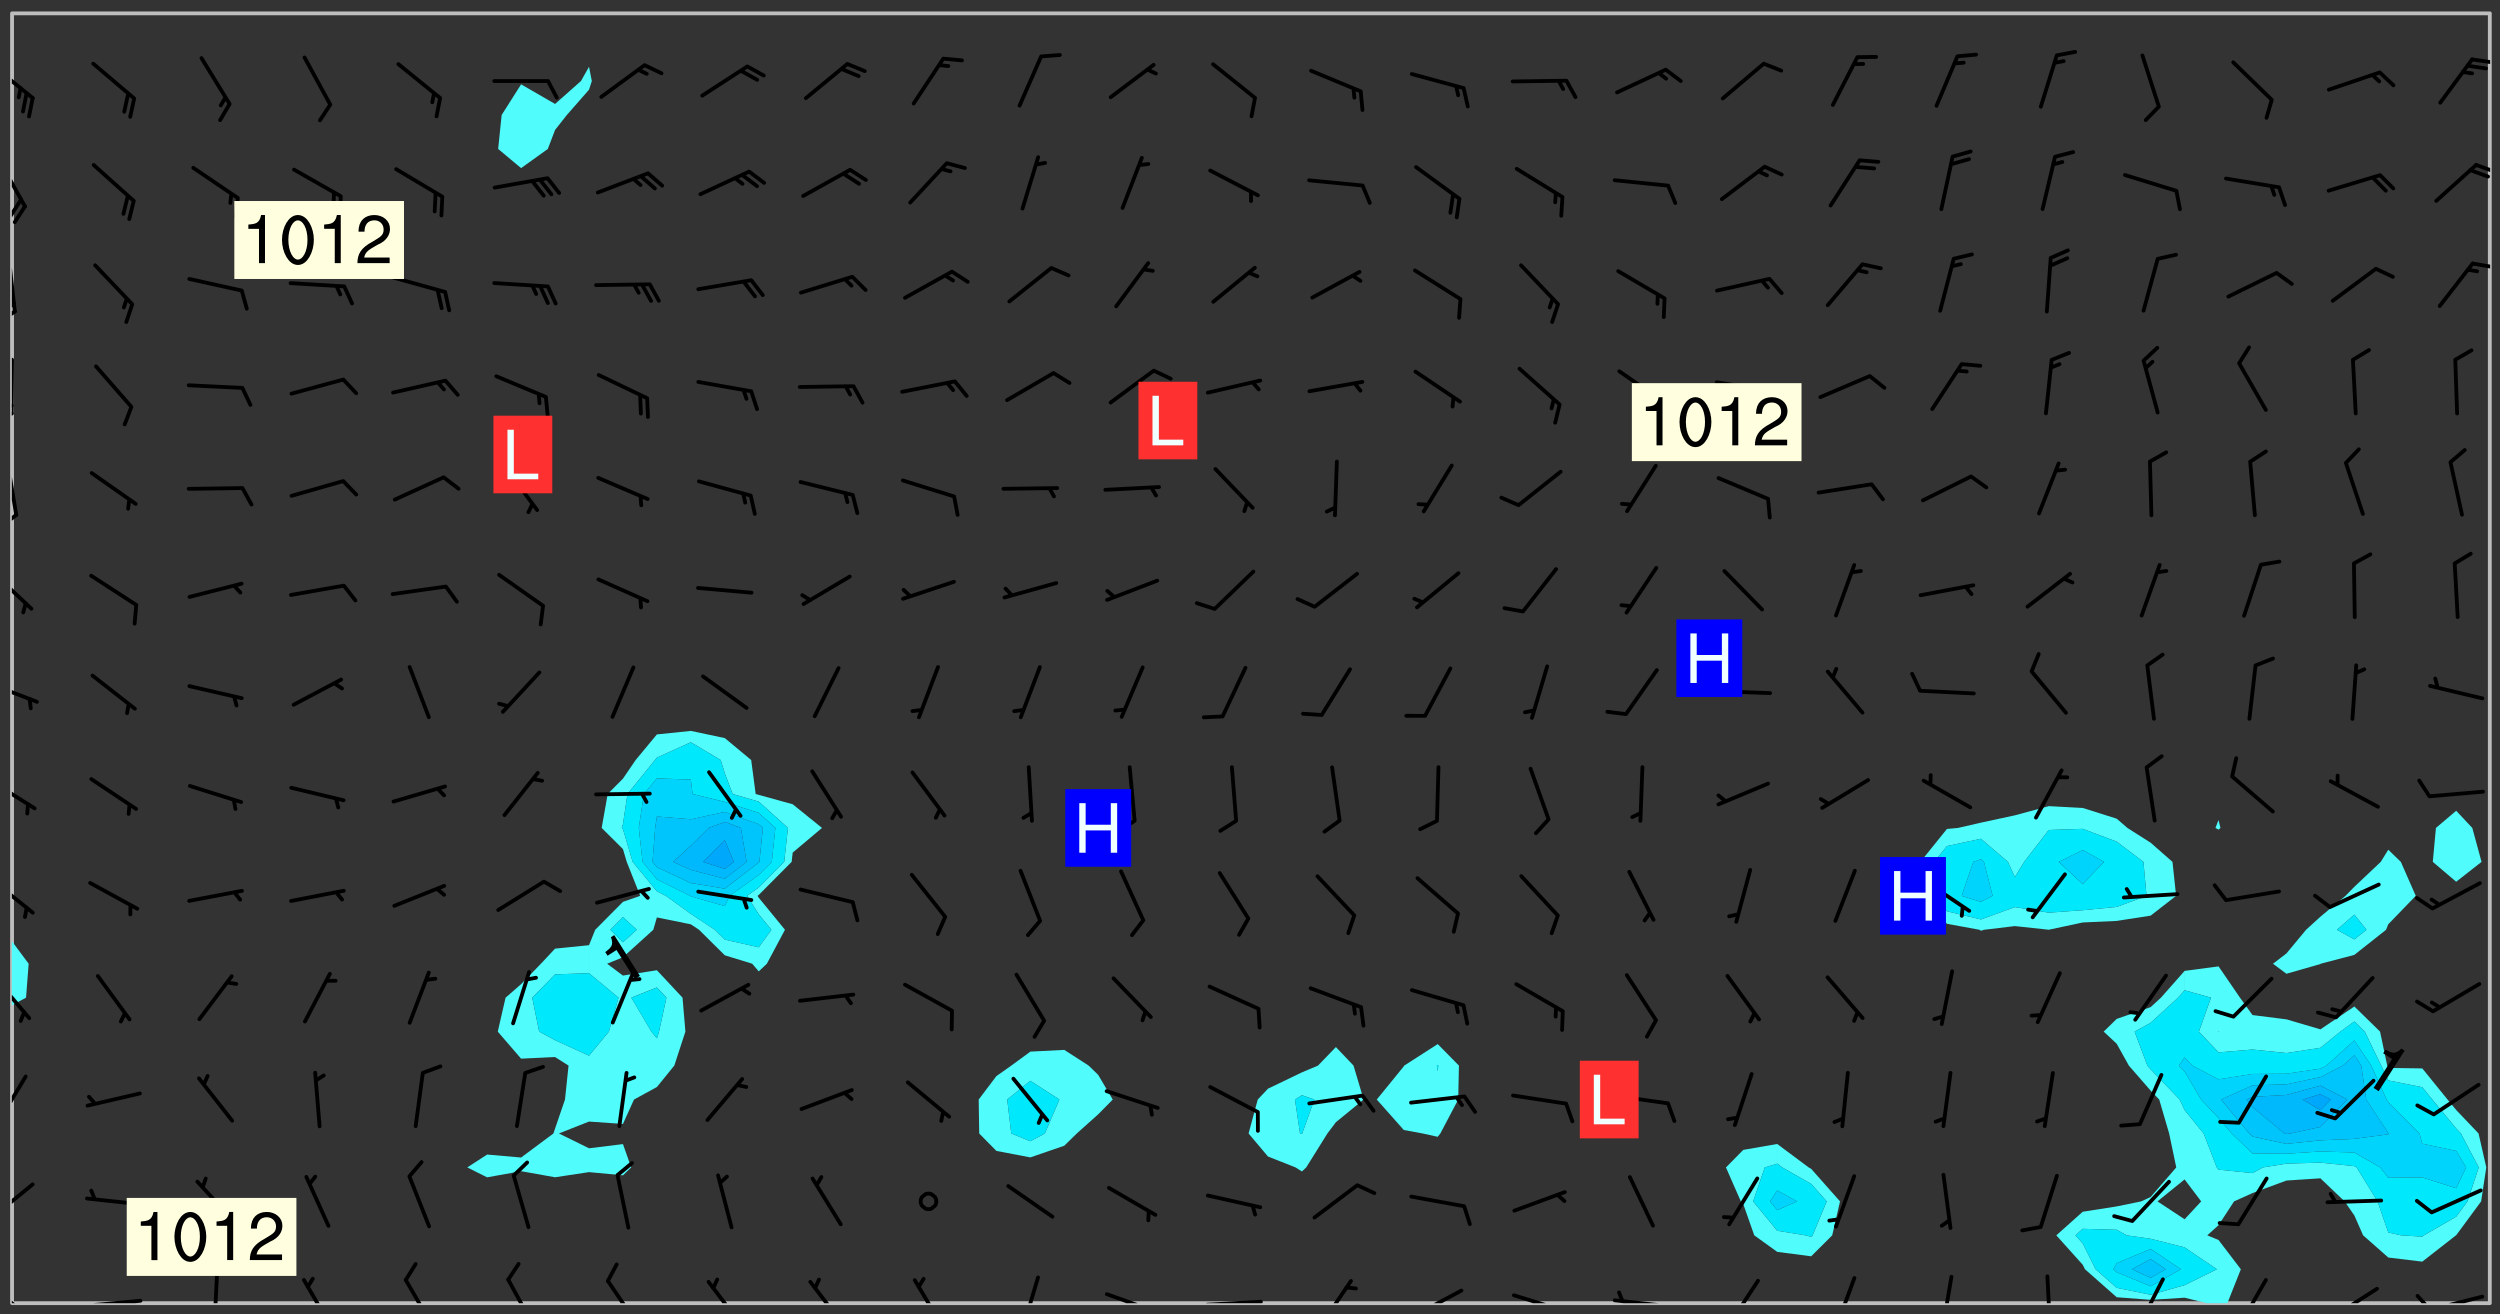 <svg xmlns="http://www.w3.org/2000/svg" role="img" xmlns:xlink="http://www.w3.org/1999/xlink" viewBox="142.45 309.95 326.84 171.84"><rect x="142.45" y="309.95" width="326.84" height="171.84" fill="#333333" stroke="none"/><defs><clipPath id="a"><path d="M144 441h1v39.328h-1zm0 0"/></clipPath><clipPath id="b"><path d="M144 311.672h1V433h-1zm0 0"/></clipPath><clipPath id="c"><path d="M144 311.672h324v168.656H144zm0 0"/></clipPath><clipPath id="d"><path d="M411 436h57v44.328h-57zm0 0"/></clipPath><clipPath id="e"><path d="M467 311.672h1v168.656h-1zm0 0"/></clipPath><clipPath id="f"><path d="M144 477h3v3.328h-3zm0 0"/></clipPath><clipPath id="g"><path d="M153 479h9v1.328h-9zm0 0"/></clipPath><clipPath id="h"><path d="M170 476h2v4.328h-2zm0 0"/></clipPath><clipPath id="i"><path d="M181 477h5v3.328h-5zm0 0"/></clipPath><clipPath id="j"><path d="M195 477h5v3.328h-5zm0 0"/></clipPath><clipPath id="k"><path d="M208 476h5v4.328h-5zm0 0"/></clipPath><clipPath id="l"><path d="M221 477h6v3.328h-6zm0 0"/></clipPath><clipPath id="m"><path d="M234 477h6v3.328h-6zm0 0"/></clipPath><clipPath id="n"><path d="M248 477h5v3.328h-5zm0 0"/></clipPath><clipPath id="o"><path d="M261 477h5v3.328h-5zm0 0"/></clipPath><clipPath id="p"><path d="M275 476h4v4.328h-4zm0 0"/></clipPath><clipPath id="q"><path d="M286 478h9v2.328h-9zm0 0"/></clipPath><clipPath id="r"><path d="M300 479h8v1.328h-8zm0 0"/></clipPath><clipPath id="s"><path d="M314 477h6v3.328h-6zm0 0"/></clipPath><clipPath id="t"><path d="M327 478h7v2.328h-7zm0 0"/></clipPath><clipPath id="u"><path d="M340 479h8v1.328h-8zm0 0"/></clipPath><clipPath id="v"><path d="M353 479h8v1.328h-8zm0 0"/></clipPath><clipPath id="w"><path d="M353 478h2v2.328h-2zm0 0"/></clipPath><clipPath id="x"><path d="M368 477h5v3.328h-5zm0 0"/></clipPath><clipPath id="y"><path d="M382 476h4v4.328h-4zm0 0"/></clipPath><clipPath id="z"><path d="M396 476h2v4.328h-2zm0 0"/></clipPath><clipPath id="A"><path d="M409 476h2v4.328h-2zm0 0"/></clipPath><clipPath id="B"><path d="M421 476h5v4.328h-5zm0 0"/></clipPath><clipPath id="C"><path d="M434 477h5v3.328h-5zm0 0"/></clipPath><clipPath id="D"><path d="M447 478h7v2.328h-7zm0 0"/></clipPath><clipPath id="E"><path d="M446 480h3v.328h-3zm0 0"/></clipPath><clipPath id="F"><path d="M459 479h9v1.328h-9zm0 0"/></clipPath><clipPath id="G"><path d="M458 479h3v1.328h-3zm0 0"/></clipPath><clipPath id="H"><path d="M144 464h3v6h-3zm0 0"/></clipPath><clipPath id="I"><path d="M144 450h3v7h-3zm0 0"/></clipPath><clipPath id="J"><path d="M144 437h3v7h-3zm0 0"/></clipPath><clipPath id="K"><path d="M144 424h3v6h-3zm0 0"/></clipPath><clipPath id="L"><path d="M144 411h4v5h-4zm0 0"/></clipPath><clipPath id="M"><path d="M144 398h4v4h-4zm0 0"/></clipPath><clipPath id="N"><path d="M144 384h3v6h-3zm0 0"/></clipPath><clipPath id="O"><path d="M144 370h1v8h-1zm0 0"/></clipPath><clipPath id="P"><path d="M144 377h1v3h-1zm0 0"/></clipPath><clipPath id="Q"><path d="M144 356h1v9h-1zm0 0"/></clipPath><clipPath id="R"><path d="M144 363h1v3h-1zm0 0"/></clipPath><clipPath id="S"><path d="M144 362h1v2h-1zm0 0"/></clipPath><clipPath id="T"><path d="M144 343h1v8h-1zm0 0"/></clipPath><clipPath id="U"><path d="M144 350h1v3h-1zm0 0"/></clipPath><clipPath id="V"><path d="M144 349h1v2h-1zm0 0"/></clipPath><clipPath id="W"><path d="M465 344h3v2h-3zm0 0"/></clipPath><clipPath id="X"><path d="M144 330h2v8h-2zm0 0"/></clipPath><clipPath id="Y"><path d="M144 335h2v4h-2zm0 0"/></clipPath><clipPath id="Z"><path d="M465 331h3v2h-3zm0 0"/></clipPath><clipPath id="aa"><path d="M144 318h3v6h-3zm0 0"/></clipPath><clipPath id="ab"><path d="M465 317h3v2h-3zm0 0"/></clipPath><g id="ac" clip-path="url(#clip1)"><path fill="#fff" fill-opacity="0" fill-rule="evenodd" d="M0 0h1000v1000H0zm0 0"/><path fill="#d3d3d3" fill-opacity="0" fill-rule="evenodd" d="M162.152 355.867l-.234.293.059.234.117.172.176.234.293.348.113.059.117-.172.059-.234.176-.176.465-.176h.699l.234.293.289.816.059.176.176.23.352.234.699.699.172.176.234.348.234.41.289.582.41.465.23.234.234.176.117.23.176.293.172 1.164v.234l.059.289.059.117.117.117.348.41.117.172.176.176.176.234.117.172.172.352.059.234.234.406.234-.059-.176.176-.059.93h-.582l-.234-.113-.348.113-.117.117-.059.293-.059.176-.117.172-.465.293-.059.234-.059.113v.645l.059.172v.41l.059.059v.406l.059.406.117.176.059.059.23.641-.059.293v.699l-.059.582v.234l-.059.23-.055.352v1.922l.055.117h.426l-.367.117-.023.352.891 1.168 1.742.539 1.34.359v.539l.09.809.535.715 1.52.27.891-.086.09 1.164.535.18 1.16-.18 2.055-.984 1.16-.363 1.879-.176 1.695-.18-.18.719-1.516.086-1.25.09-.805.27-1.074.809.27.719.535.898-.18.625-.266.809.266 1.078.625.898.805.18 1.25-.18-.266.723.098.504.055.293v.172l.059.293v.406l.176.117.352.117h.406l.293-.176.113-.117.059-.117.117-.23.059-.176.352-.465.23-.176.176-.059.176.059.059.176.117.988.055.469.059.172.117.234.176.059.816.059h.289l.117.234.059.406.059.352v1.105l.117.293.117.348.289.699.176.352.582.754.352.176.172.059.469.234.641.465.348.234.293.176.293.055.23.062.816.348.293.176.113.172.352.352.117.176.523.641v.289l.059.352v.348l.059.352.059.289.117.059.172.059h.176l.582.234.176.117.176.289.176.234.113.234.293.23.117.117v.41l.059.055.289.234.234.117.059.117.117.172.059.117.23.234.059.176.234.059.117.059-.117.113-.059.117v.117l-.117.293-.117.289v.582l.176.117.117.059.059.117.117.117.113.059.176.348.059.352.059.406v.176l-.059.176-.117.699v.172l.117.176.293.293h.406l.176.117.117.172.117.293v.234h-.527l-.23-.234h-.234l-.176.059-.059.699.059.348.117.176.176.41.117.23.289.469.176.055h.523l.234.059.758.641.059.293v.234l.059.059.23.348v.352l-.117.172v.293l.293.289.293.176.172.059.293.176.293.117.582.406.289.234.293.176.219.16.016.012.23.176.641.523.176.234.117.176.176.176.113.172v.641l.117.176.469.117.582.117.234.059.23.113.293.117.113.059.586.352.289.172.176.062.176.055.176.059.699.352.289.176.234.055.289.176.234.117.641.406.293.117.172.059.234.059.41.059.23.059.234.117.059.172-.41.176.469.059.059.293.113.234.176.055.234.059.176.059.406.117.641.234.117.172.059.234v.176l-.059.117-.059.406.234.234.117.059.348.117.641.23.176.117.289.117.176.176.234.465.582 1.105.176.176.348.176.176.117.352.117 1.047.523.234.059.465.113.293.059.465.176.758.582.234.234.348.465.176.176.289.234.816.699.293.176.289.289.293.176.293.289.695.641.176.176.293.234.289.234.469.289.641.582.348.234.234.293.348.348.352.465.934.992.348.406.117.176.234.059.113.117.645.176.23.113.234.059.293.176.23.117.934.699.406.406.234.176.406.176.234.117.816.348.348.234.234.117.293.289.23.117.758.352.352.172.23.059.293.117.234.059.871.176h.816l.469.23.172.059.875.699.465.117.293.059.176.059.23.059.469.059.348.059.352.059.406.059h.293l.172.059v.23l.176.176h.293l.348.059.352.059.699.117h.641l.465-.234.293-.176.172-.117.41-.172.289-.176.934-.465.469-.293.523-.293.465-.172.465-.176 1.051-.465.289-.117.41-.117.289-.117.527-.176 1.516-.699.582-.348.289-.059.293-.059.348-.117.875-.23.352-.117h.113l.234-.059.875-.234.234-.059h.812l.352-.059.816-.117.172-.059.352-.055.293-.059.23-.059.816-.176.176-.059h.348l.234-.059.465-.117.758-.172.234-.059h.348l.41-.117.289-.059 1.285-.059h.289l.41-.059.23-.059h.176l.875-.117h.406l.41-.117h.348l.352-.113.871-.059h1.75l1.047.289.41.117.289.117.352.117.289.117 1.051.172.289.059h.293l.293.059.172.059.41.059.172.059.117.059h.117l.117.059.352.059h.113l.41.066 1.922.395 1.926.395 1.52.449 1.695.719 2.145.805 1.605-.719 1.43-.805 1.16-1.078 1.25-.449 3.035-.719 1.875-.359 2.145-1.348 2.234-1.254 2.5-1.258 1.695-.449 1.785-.18 1.16-.27.625.539 1.34-.27.715-.988.984-1.344.445-.18.805-.359 1.875-.539 1.785-.449 1.25-.27 1.16-.09 1.699-.09 1.961-.27 1.25-.09h.539l.625-.09h.891l2.145-.18 2.41-.18 2.59-.09 1.695.18 1.609.09 1.43.359 1.16.719 1.875.988 1.16 1.527.266.715.629.09.355.898.535.539.535 1.527 1.074.359h.535l-.805.535.09 1.707.715 2.695.891.805.895.988.715 1.258 1.785.539 1.52-.18.355 1.344 1.609-.805.98-.539.27.27.316-.215.219-.145.801.449.449-.359h.355l.535-.27.539-.719.535-.27.625-.988 1.16.449.84.371 1.395.617 1.695-.18h1.605l1.785.09.18-1.707.535-1.344.805.27.492.848.402.406-.09.539v.359l.715.449.711-.27h1.43l.359.988.445 1.258.715 1.344 1.25.629 1.695.629.715-.18.18-.539.98-.09.449.359.086 1.258-.266.629-.535.18v.539l.715.984.266.539.984.988.801 1.078-.266.359-.09.898-.625 2.332-.355 2.066-.09 1.793-.18.719-.09.539v1.438l-.98 1.883-.359 1.707-.535.898-.805 1.168-.266.539 2.055 1.254.086.359-.355.539-.09-.18v.809l.09 1.438-.445.715-1.074.094-.266.715.535.898.805.719 1.16.809 1.34.27.445.359-.355.449-1.789-.09-1.25-.449-.715-.719-.625-.09-.176 3.59-.188 1.309h89.359V311.703h-55.27v49.082l.762.125 3.289.543 2.023 2.836v2.754l2.352.332 2.348.332h4.051l-1.379 4.16-2.023.707-2.023.703-.543.344-2.594 1.617-.188.117-2.023-2.078-.73-2.742-2.672-2.078-1.375-3.5-.066-.082-1.957-2.672 2.75-1.418v-49.082H294.422v91.414l.117.031.133.012.074.074.105.047.09.059.086.059.09.059.297.297.059.09.031.117.027.117.016.137-.031.117-.059.09-.059.086-.043.105-.047.102-.027.121v.145l.176.27.148.148.074.086.074.074.043.105.062.09.059.086.043.105.059.09.047.102.043.105.059.086.117.18.074.074.062.086.059.09.043.105.059.09.059.086.062.09.059.09.043.102.117.18.074.074.059.086.074.074.09.059.105.047h.148l.133-.016.133.016.102-.047.074-.074.047-.102-.016-.133v-.148l-.047-.105-.027-.117-.047-.102-.027-.121-.043-.102-.062-.09-.043-.102-.043-.105-.031-.117-.016-.133-.012-.137.086-.059.059-.086.121-.031.043.105.016.133v.117l.059.102.059.09.09.059.148.148.059.09.043.105-.012.102.086.059.105.047.086.059.09.059.074.074-.117.027-.105.047-.086.059-.074.074-.059.09-.062.086-.027.121-.047.102-.043.105-.031.117-.012.133-.016.133v.148l.027.117.047.105.043.102.059.09.074.074.09.059.074.074.09.059.059.09.043.105.047.102.117.031.133.016h.148l.117-.031.105.043.043.105.047.102.027.121L299.5 410l.027.117.031.121.027.117.105.043.102.047.133-.016.148.148.062.086.074.074.07.074.09.062.105.043.102.043.117.031.137.016.117-.031.074-.074.027-.117-.012-.133-.031-.121-.027-.117.043-.105h.117l.09.062.117.027h.148l.133.016h.148l.133.016.133-.016h.148l.133-.016.133-.012.137.012.117-.027.133-.016.191-.059-.059.176-.016.133-.027.121-.016.133-.059.086-.133.016-.105.047-.105.043-.117.031-.117.027-.266.031h-.148l-.133.016-.074.074.059.086.148.148.117.18.074.07.09.062.09.059.086.059.09.059.102.043.105.062.105.043.086.059.105.047.102.043.18.117.059.09-.043.102-.047.105.016.133.223.223.059.09.043.102.031.121.043.102.016.133.031.117.012.137.031.117.148.148.102.043.105.043.117.031.133.016.137.016h.117l.117-.031.09-.059.043-.105.047-.102.043-.105.031-.117.012-.133v-.148l-.012-.133-.016-.133-.031-.117-.043-.105-.047-.105-.043-.102-.043-.105-.016-.133.016-.133.027-.117.031-.117.027-.121.047-.102.09-.059.086-.062.074-.074.09-.059.223-.223.059-.086.074-.074.117-.18.059-.086v-.148l-.074-.074-.102-.047-.105-.043-.102-.043-.059-.09-.047-.105-.027-.117.09-.059.117-.031.102-.043.18-.117.148-.148.012-.133-.012-.105-.09-.059-.133.016h-.148l-.133.016-.133-.016-.121-.031-.086-.059-.074-.074-.059-.09-.062-.086-.117-.18-.059-.086.031-.121.086-.059.121-.031.059-.086v-.121l-.031-.117-.059-.09-.059-.086-.047-.105-.027-.117-.016-.133.059-.09.074-.074.09-.059.117-.18.074-.074.059-.086.148-.148.121-.031.133-.016.133.016.074.074.043.105.016.133-.031.117-.117.031-.133.012-.148.148-.043.105-.047.102-.027.121-.031.117v.148l.031.117.043.105.059.09.074.07.074.074.117.031.121.027.117-.027.133-.016h.117l.09.059.074.074.047.105.059.086.102.047.133.016.105.043.086.059-.012.105-.074.074-.18.117-.059.09-.09.059-.07.074-.074.074-.062.09-.027.117-.016.133.016.133-.016.133v.148l.016.133.027.117.031.121.074.074.09.059.086.059.09.059.117.031v.086l-.102.047-.09.059-.266.031-.117.027h-.148l-.105.043-.102.047-.059.09-.062.234-.012.133-.031.121-.016.133v.293l-.012.133.012.137.016.133.133.016.133.012.121.031.086.059.074.074.047.105.043.102.016.133v.445l-.016.133v.445l.031.266.027.117.016.133.031.117.086.211.031.266v.148l-.031.117-.027.117-.031.121-.027.117-.031.117-.031.121-.012.133-.016.133.09.059.117-.031.102.016.047.105-.031.266v.441l-.043.105-.047.105-.043.102-.043.105-.059.086-.031.121-.043.117-.031.117-.016.133.016.133.059.09.105.047.086.059.059.086-.012.137-.031.117-.043.102v.445l-.016.133v.148l-.031.117-.043.105-.027.117-.047.105-.043.102-.031.121-.027.117-.031.133-.031.117-.027.117-.043.105-.031.117-.031.121-.012.133-.016.133v.297l.027.117v.148l.047.398.027.117.059.09.121.031h.148l.133-.016.059.09v.117l-.059.09-.09.059-.102.043-.105.047-.09.059-.086.059-.137.016-.117-.031-.133-.016-.102.047-.062.086-.012.137-.016.133-.031.117-.027.117-.016.133-.031.121v.297l.016.133.031.117v.148l.012.133v.148l-.027.117-.047.102-.027.121-.031.117-.059.09-.074.074-.102.043-.105.047-.117.027-.121.031-.102-.047.059-.086.105-.047.027-.117.031-.117.027-.121.031-.117v-.148l.016-.133-.031-.117-.043-.105-.105.016-.074.074-.102.043-.09.062-.074.074-.043.102-.016.133-.031.117L304.25 426l-.031.117-.027.117-.031.121-.027.117-.031.117-.043.105-.09.059h-.09l-.117-.031-.031-.086.016-.137-.031-.117v-.148l-.012-.133v-.148l-.062-.234-.027-.121-.043-.102-.047-.105-.059-.086-.059-.09-.043-.105-.062-.086-.148-.148-.07-.074-.105-.047-.105-.043-.102-.043-.297-.297-.09-.074-.086-.059-.105-.043-.09-.062-.086-.059-.105-.043-.09-.059-.086-.062-.074-.07-.105-.047-.086-.059-.105-.043-.09-.062-.102-.043-.105-.043-.086-.059-.105-.047-.105-.043-.102-.047-.09-.059-.102-.043-.105-.043-.09-.062-.117-.027-.133-.016-.133.016H299.75l-.133.016-.117-.031-.09-.059-.074-.074-.09-.059-.102-.047h-.148l-.121-.027-.102-.043-.074-.074-.117-.18-.09-.059-.102-.043-.09-.062-.105-.043-.09-.059-.086-.059-.105-.047-.059-.086-.059-.09-.043-.105-.047-.102-.074-.074-.086-.059-.074-.074-.09-.059-.223-.223-.043-.105-.031-.266.105-.043h.145l.105.043.074.074.09.059.086.059.105.047.09.059.148.148.07.074.148.148.062.086.074.074.086.059.074.074.09.062.09.059.086.059.27.176.102.047.105.043.102.043.047-.074.059-.086.074-.074.07-.074.105.043.074.074.059.09.043.102.047.105.043.105.121.027.117-.027.074-.09.043-.105.059-.09.074-.074.105-.043.117-.027.133.012.09.059.148.148.059.09.043.105.047.102.043.105.043.102.105.047.105.043.133.016.086-.059.059-.09.074-.074.105-.043.117.027.105.047.102.043.105.043.102.047.18.117v.117l-.016.133.016.133.016.137.059.086.102.047.121.027.117.031h.148l.117-.031.059-.09.18-.117.059-.09.074-.074.059-.086.117-.18.18-.117.117.031.09.059.043.074-.016.133v.117l.09.059h.148l.133-.016.133-.012.266-.031.105-.043.117-.031.121-.027.074-.074.07-.074.062-.09-.016-.105-.047-.102-.102-.043-.105-.016-.117.027-.266.031h-.148l-.074-.074-.09-.059-.117-.031-.117-.027-.133-.016h-.148l-.133.016h-.297l-.105-.047-.148-.148-.043-.102-.059-.09.223-.223.086-.059.105-.043.117-.031.133-.016.133.016.137.016.102.043.133-.012.09-.062.102-.043.062-.09-.047-.102-.09-.059-.117-.031-.102-.043-.059-.09-.062-.09v-.117l.016-.133.105-.047.074-.07v-.121l-.09-.059-.031-.117.09-.059.074-.074.043-.105.059-.09.047-.102.016-.133v-.148l-.047-.105-.043-.102-.09-.059-.133-.016-.102-.043-.137-.016-.117-.031h-.445l-.133-.016-.133-.012-.133-.016-.117-.031h-.148l-.133-.016-.133-.012-.266-.031-.121-.043-.086-.059-.074-.074v-.148l.012-.133.105-.047.102-.043.133-.016h.152l.133-.016h.293l.121.031.102.043.09.059.234.062.121-.047.09-.059.102-.043.133-.016.105.043.102.047.133.012.121-.027h.145l.121-.031.117-.027.105-.047.074-.074.086-.059.148-.148.059-.086.047-.105.027-.117.016-.105-.102-.043-.09-.059-.117-.031-.105-.043-.09-.062-.074-.086-.074-.074-.102-.043-.105-.047-.102-.043-.059-.09-.047-.102-.086-.211-.062-.086-.059-.09-.074-.074-.086-.059h-.27l-.117.031-.09.059-.102.043-.133.016-.105-.016-.027-.117-.062-.09-.117-.031-.102-.043-.148-.148-.031-.117-.016-.105.074-.074.18-.117.117-.027.117-.031.137.016.102.043.105.043.102.047.105.043.117.031.133.016.117.027.133.016.105-.016.09-.059-.074-.074-.105-.043-.074-.074-.074-.09-.148-.148-.086-.059-.09-.059-.074-.074-.09-.059-.102-.047-.121-.027-.102-.047-.105-.043-.117-.031-.102-.043-.121-.031h-.148l-.117.031-.105.043-.086.062-.18.117-.086.059-.09.059-.105.047-.086.059-.105.043-.102.043-.105.047-.074.074-.059.09-.059.086-.047.105-.059.086-.074.074-.133-.012-.117-.031h-.117l-.074.074-.09.059-.074.074-.09.059-.086.059-.105.047-.102.043-.137.016-.102-.043-.148-.148-.105-.047h-.086l-.105.047-.102.043-.121.031-.117-.031-.074-.074v-.117l.031-.121.074-.07.059-.09.074-.074.117-.031.105-.043h.293l.133-.016.137-.016.102-.043.09-.059.102-.047.09-.059.133-.012.09.059.133.012.09-.059.086-.059.105-.043.09-.059.086-.062.09-.059.148-.148.059-.086.059-.09.105-.043.133-.016.117.027.121.031.059-.059.059-.09.031-.266.027-.117.105.012.133.016.102-.043.09-.059.059-.09.074-.074.059-.09.047-.102.012-.133-.012-.133-.047-.105-.148-.148-.059-.09-.059-.086-.043-.105v-.445l.016-.133v-.148l.012-.133-.059-.059-.09.059-.102-.043-.18-.117-.086-.059-.062-.09-.059-.09-.074-.074-.086-.059-.121.031-.102.012-.105.047-.086.059-.105.043-.148.148-.09.059-.086.059-.09.062-.105.043-.133.016v-.121l.105-.043.117-.031.074-.07.043-.105v-.148l-.027-.117-.148-.148-.133-.016h-.148l-.117.031-.105.043-.102.043-.09.062-.117.027-.074-.074.012-.133-.043-.102-.043-.105-.09-.059-.117.027-.121.031-.117.031-.102.043-.121.031-.102.043-.105.043-.09.059-.102.016v-.117l.016-.133-.059-.09-.074.043-.148.148-.059.09-.074.074-.047.105-.043.102-.074.074-.059.09-.074.074-.059.086-.074.074-.09.062-.074.07-.074.074-.102.016-.133.016-.105-.043v-.121l.148-.148.043-.102.059-.09.047-.102.043-.105.059-.09.031-.117.043-.102.031-.121.027-.117.047-.105.043-.102.043-.105.074-.07.09-.062.09-.059.102-.043h.297l.266-.031.105-.043-.074-.074-.117-.031-.105-.043-.09-.059-.102-.047-.09-.059-.102-.043-.105-.043-.09-.062-.086-.059-.105-.043-.102-.043-.121-.031-.117-.031-.102-.043L297.5 410.25l-.102-.043-.09-.059-.043-.105-.016-.133.102-.043.133-.016.137.016.133-.016.102-.043.059-.09.016-.105-.09-.059-.074-.074-.102-.043-.09-.059-.148-.148-.043-.105-.016-.133v-.293l-.059-.09-.09-.059-.074-.074-.043-.105-.031-.117-.059-.09-.074-.074-.117-.027-.074-.074-.09-.059-.09-.062-.086-.059-.074-.074-.059-.086-.047-.105-.086-.059-.148-.148-.195-.059-.133.016-.102.043-.074.074-.047.102-.043.105-.059.09-.059.086-.297.297-.09.059h-.086l-.062-.086-.043-.105.031-.117.059-.09.027-.117-.012-.133-.09-.062-.105.047-.117.027-.117.031-.27.176-.102.047-.117.027-.105.047-.09.059-.102.043-.059-.086-.047-.105.016-.133.047-.105.07-.074.074-.07.059-.09v-.148l-.043-.105h-.238l-.102.047-.031.117-.027.117-.031.121-.074.043-.133.016-.074-.047-.043-.102-.043-.105-.047-.102-.043-.105-.121.031-.102.043-.133.016-.117.031-.105.043-.09.059-.102.047-.121.027-.133.016-.102-.043-.059-.09-.047-.105-.043-.102-.043-.105v-.117l.059-.09.086-.059.18-.117.102-.047.105-.043.105-.059.102-.043.09-.062.102-.043.105-.059.102-.047.09-.059.105-.043.102-.043.09-.062.102-.043.137-.016.117.031.102.043.121.031.102.043.105.047.102.043.105.043.102.047.105.043.102.043.105.047.086.059.105.043.117.031.105.043.102.047.09.059.105.043.102.043.105.047.117.027.102.047.121.027h.148l.086-.059.016-.102.059-.09-.027-.117-.074-.074-.117-.18-.074-.074-.09-.074-.18-.117-.086-.059-.105-.043-.102-.047-.27-.176-.059-.09-.074-.074-.059-.09-.043-.102-.031-.117-.016-.137v-.562l-.012-.133-.016-.133-.031-.117-.016-.133-.012-.133-.031-.121-.223-.223-.059-.086-.016-.105.031-.117.133-.016v-91.414H172.992v1.453l-.059.234-.352 1.051-.172.523-.117.348-.176.41-.117.172-.234.293-.23.059h-.352l-.117.059-.23.406v.293l.117.176.23.23.117.234.641.758.293.465.176.234.23.352.234.348.641.816.176.465.172.41.117.695.176.469.117 1.398.059.465v.875l.117 1.047v4.781l-.059.465-.352 1.281-.176.523-.113.41-.352.93L172.934 336l-.234.582-.117.176-.172.348-.176.406-.352.816-.059.293-.113.293-.117.289-.059.176-.117.875-.059.406-.059.117-.059.176-.059.172-.23.527-.117.172v.234l-.117.234-.059.172-.176.586v.289l-.059.176v.293l-.059.113-.059.527v.172l-.055.234v2.621l-.176.816-.117.176-.176.234-.117.172-.113.234-.586.934-.23.289-.293.465-.176.234-.289.352-.352.699-.113.23-.176.41-.176.23-.406.527-.816.699-.293.172-.289.234-.176.117-.176.176-.523.406-.527.176-.172.176-.234.055-.641.176h-.758m12.211 31.023l-1.074.449.359.895 1.25-.715.445-.539-.98-.09"/><path fill="#d3d3d3" fill-opacity="0" fill-rule="evenodd" d="M201.508 416.598h-.895l.449.629.98.359.805-.09.445-.988-.176.09-.715-.355-.895.355m154.621 59.07l-.059-.523v-.293l.113-.293.059-.23.469-.469h.113l.117-.113.117-.059h.176l.234-.059h.348l.234.059.117.059.23.172.059.176.117.582v.293l-.117.176-.172.289-.176.176-.527.523-.23.234-.117.059h-.176l-.117-.059-.406-.293-.176-.117-.117-.059-.059-.113-.055-.117m6.641-10.957l-.059-.172v-1.109l.059-.172.176-.059.172-.059h.176l.234-.059.117.059.059.699-.059.172-.117.176-.117.059-.234.523-.113.059h-.234l-.059-.117m9.613-14.391l-.117-.176v-.699l.293-.875.117-.172.176-.352.113-.23.117-.293.352-.758.117-.23.172-.234h.176l.117-.059h.641l.117.059.234.234.172.113.352.293.117.117.113.176v.113l.117.059.117.117v.699l-.059.176v.23l-.059.176-.348 1.051-.117.23-.117.234-.117.059-.23.234-.641.289h-.875l-.41-.117-.641-.465"/><path fill="none" stroke="#bebebe" stroke-linecap="round" stroke-linejoin="round" stroke-miterlimit="10" stroke-width=".5" d="M467.957 311.695H144.027v168.625h323.93v-168.625"/><g clip-path="url(#a)"><path fill="#fff" fill-opacity="0" fill-rule="evenodd" d="M144 475.891v4.438h.004H144V441.375v34.516"/></g><g clip-path="url(#b)"><path fill="#fff" fill-opacity="0" fill-rule="evenodd" d="M144 431.508v1.48-121.316h.004H144V431.508"/></g><path fill="#50fcfc" fill-rule="evenodd" d="M144 432.988v8.387l.004-.004v-8.379l-.004-.004"/><g clip-path="url(#c)"><path fill="#fff" fill-opacity="0" fill-rule="evenodd" d="M144.004 480.328v-38.957l1.852-.988.344-4.438-2.195-2.953V311.672h75.449v7.012l-1.055 1.863-3.383 2.996-4.441-2.562-2.543 4.004-.457 4.441 3 2.504 3.492-2.504.949-2.488 1.539-1.953 2.898-3.305.367-1.133-.367-1.863v-7.012h13.312v93.836l-4.438.461-2.777 3.348-1.66 2.434-1.992 2.004-.789 4.438 2.781 2.766.496 1.672 1.762 4.441-2.258.785-3.625 3.652-.812 2.016-4.438.449-1.848 1.973-2.594 2.676-2.027 1.762-1.02 4.438 3.047 3.535 4.441-.211 1.766 1.117-.465 4.438-1.301 3.805-.211.633-4.23 3.145-4.438-.391-2.598 1.684 2.598 1.297 4.438-.801 4.441.793 4.438-.672 4.438.418 1.078-1.035-1.078-3.047-4.438.547-3.938-1.938 3.938-1.555 4.438.309 1.445-3.191 2.992-1.633 2.277-2.805 1.449-4.441-.375-4.438-3.352-3.586-4.438.699-2.07-1.551 2.07-.844 3.969-3.594.469-1.613 4.438.902 1.07.711 3.371 3.34 3.582 1.098.855 1.004 1.062-1.004 2.367-4.438-3.43-4.191-.156-.246.156-.113 4.301-4.328.137-1.207 3.832-3.23-3.832-3.094-4.438-1.227-.402-.117-.586-4.438-3.449-2.867-4.441-.941v-93.836h48.824v135.535l-4.438.227-2.488 1.828-1.953 1.375-2.312 3.062.07 4.438 2.242 2.277 4.441.848 4.438-1.527 1.629-1.598 2.809-2.512 1.898-1.926-1.898-3.219-1.25-1.219-3.188-2.055V311.672h35.508v135.168l-2.34 2.422-2.102.887-4.438 2.133-1.336 1.418-1.199 4.438 2.535 3.012 3.602 1.426.836.531.562-.531 2.77-4.438 1.109-1.473 3.625-2.965-1.32-4.438-2.305-2.422V311.672h13.312V446.445l-4.379 2.816-.059.102-3.531 4.336 3.531 3.98 2.477.457 1.961.434.344-.434 2.336-4.438.094-4.438-2.773-2.816V311.672h44.383V459.508l-4.438.773-2.262 2.293 1.945 4.441.316.352 1.438 4.086 3 2.16 4.441.578 2.75-2.738 1.023-4.438-3.773-4.258-.324-.184-4.117-3.066V311.672h35.508v103.668l-4.438 1.203-4.438.957-3 .691-1.441.133-3.469 4.305-.031 4.441 3.5 3.652 4.262.785.18.129.41-.129 4.027-.484 4.438.477 4.438-.949 4.441-.203 4.438-.691 3.328-2.586-.473-4.441-2.855-2.508-3.039-1.93-1.398-1.211-4.441-1.402-4.438-.238V311.672h22.191v105.484l-.402 1.035.402.219.254-.219-.254-1.035V311.672h22.191v109.367l-.984 1.59-3.453 3.262-1.156 1.18-3.281 2.727-1.875 1.711-2.562 3.09-1.762 1.348 1.762 1.312 4.438-1.273.031-.039 4.406-1.156 4.148-3.281.289-.723 3.594-3.715-1.949-4.441-1.645-1.59V311.672h8.879v104.273l-2.648 2.246-.41 4.438 3.059 2.598 3.316-2.598-1.207-4.438-2.109-2.246V311.672h4.434v168.656h-34.352l1.766-4.438-2.918-3.828-1.473-.609 1.473-1.328 2.027-3.109 2.41-1.086 4.441-1.641L445.809 464l3.16 3.016 1.277 1.852 1.141 2.586 3.297 2.906 4.441.535 4.406-3.441.031-.016 3.254-4.422.676-4.441-1.012-4.438-2.918-3.062-1.137-1.375-3.301-4.066-4.441-.066-.145-.305-.934-4.441-3.359-3.285-4.438 2.988-4.438-1.305-4.441-.562-1.637-2.273-2.801-4.09-4.438.586-3.094 3.504-1.344 1.23-4.438 1.543-1.703 1.664 1.703 1.586 1.59 2.855 2.848 3.273 1.121 1.164 1.297 4.438.93 4.438-3.348 3.863-1.242.578-3.195.656-4.441.695-3.453 3.086 3.453 3.848.297.59 4.145 3.656 4.438.34 4.438-.281 2.906.723H144.004"/></g><path fill="#50fcfc" fill-rule="evenodd" d="M145.855 440.383l-1.852.988v-8.379l2.195 2.953-.344 4.438m60.281 23.488l-2.598-1.297 2.598-1.684 4.438.391 4.23-3.145.211-.633 1.301-3.805.465-4.438-1.766-1.117-4.441.211-3.047-3.535 1.02-4.438 2.027-1.762 2.594-2.676 1.848-1.973 4.438-.449v3.656l-4.438.16-2.984 3.043.906 4.438 2.078 1.121 4.438 2.027 2.602-3.148 1.258-4.438-3.859-3.203v-3.656l.812-2.016 3.625-3.652v1.992l-1.648 1.66 1.648 1.633 1.805-1.633-1.805-1.66v-1.992l2.258-.785-1.762-4.441-.496-1.672-2.781-2.766.789-4.438 1.992-2.004 1.66-2.434 2.777-3.348 4.438-.461v1.484L228.328 409l-.258.316-3.59 4.438-.59 3.949-.148.488.148.148 1.273 4.289 3.164 3.855 1.176.586 3.262 2.355 3.141 2.082 1.301 1.285 4.438 1.004 1.652-2.289-1.652-2.02-1.531-2.418 1.531-1.09 3.328-3.352.492-4.438-3.82-3.438-3.418-1-1.02-2.707-.539-1.73-3.902-2.324v-1.484l4.441.941 3.449 2.867.586 4.438.402.117 4.438 1.227 3.832 3.094-3.832 3.23-.137 1.207-4.301 4.328-.156.113.156.246 3.43 4.191-2.367 4.438-1.062 1.004-.855-1.004-3.582-1.098-3.371-3.34-1.07-.711-4.438-.902-.469 1.613-3.969 3.594-2.07.844 2.07 1.551 4.438-.699v2.25l-3.34 1.336 2.617 4.438.723.879.277-.879.973-4.438-1.25-1.336v-2.25l3.352 3.586.375 4.438-1.449 4.441-2.277 2.805-2.992 1.633-1.445 3.191-4.438-.309-3.938 1.555 3.938 1.938 4.438-.547 1.078 3.047-1.078 1.035-4.438-.418-4.438.672-4.441-.793-4.438.801m4.438-131.941l-3-2.504.457-4.441 2.543-4.004 4.441 2.562 3.383-2.996 1.055-1.863.367 1.863-.367 1.133-2.898 3.305-1.539 1.953-.949 2.488-3.492 2.504"/><path fill="#00e8fc" fill-rule="evenodd" d="M212.938 444.82l-.906-4.438 2.984-3.043 4.438-.16 3.859 3.203-1.258 4.438-2.602 3.148-4.438-2.027-2.078-1.121m10.953-11.68l-1.648-1.633 1.648-1.66 1.805 1.66-1.805 1.633m0-14.801l-.148-.148.148-.488.59-3.949 3.59-4.438.258-.316v2.719l-1.703 2.035-.664 4.438.496 4.438 1.871 2.277 4.348 2.164.09.062 4.441 1.281.621-1.344 3.816-2.723 1.707-1.719.473-4.438-2.18-1.961-4.438-1.438-4.211-1.039-.23-1.887-4.438-.148V409l4.438-2.008 3.902 2.324.539 1.73 1.02 2.707 3.418 1 3.82 3.438-.492 4.438-3.328 3.352-1.531 1.09 1.531 2.418 1.652 2.02-1.652 2.289-4.438-1.004-1.301-1.285-3.141-2.082-3.262-2.355-1.176-.586-3.164-3.855-1.273-4.289m3.715 26.48l-2.617-4.438 3.34-1.336 1.25 1.336-.973 4.438-.277.879-.723-.879"/><path fill="#00d4fc" fill-rule="evenodd" d="M226.457 422.629l-.496-4.438.664-4.438 1.703-2.035 4.438.148.23 1.887 4.211 1.039v1.305l-4.441.965-4.438-.371-.227 1.5-.348 4.438.574.703 4.438 2.066 4.441.73 4.438-3.414.086-.086.457-4.438-.543-.488-4.438-1.605v-1.305l4.438 1.438 2.18 1.961-.473 4.438-1.707 1.719-3.816 2.723-.621 1.344-4.441-1.281-.09-.062-4.348-2.164-1.871-2.277"/><path fill="#00c4fc" fill-rule="evenodd" d="M228.328 423.332l-.574-.703.348-4.438.227-1.5 4.438.371 4.441-.965v1.305l-2.102.789-2.34 2.324-2.328 2.113 2.328 1.051 4.441 1.156 2.855-2.207-.75-4.438-2.105-.789v-1.305l4.438 1.605.543.488-.457 4.438-.086.086-4.438 3.414-4.441-.73-4.438-2.066"/><path fill="#00b8fc" fill-rule="evenodd" d="M232.766 423.68l-2.328-1.051 2.328-2.113 2.34-2.324 2.102-.789v2.379l-2.871 2.848 2.871.918 1.184-.918-1.184-2.848v-2.379l2.105.789.75 4.438-2.855 2.207-4.441-1.156"/><path fill="#00a8fc" fill-rule="evenodd" d="M237.207 423.547l-2.871-.918 2.871-2.848 1.184 2.848-1.184.918"/><path fill="#50fcfc" fill-rule="evenodd" d="M270.469 458.137l-.07-4.438 2.312-3.062 1.953-1.375 2.488-1.828v3.812l-3.023 2.453.527 4.438 2.496 1.012 1.898-1.012 1.902-4.438-3.801-2.453v-3.812l4.438-.227 3.188 2.055 1.25 1.219 1.898 3.219-1.898 1.926-2.809 2.512-1.629 1.598-4.438 1.527-4.441-.848-2.242-2.277"/><path fill="#00e8fc" fill-rule="evenodd" d="M274.656 458.137l-.527-4.438 3.023-2.453 3.801 2.453-1.902 4.438-1.898 1.012-2.496-1.012"/><path fill="#50fcfc" fill-rule="evenodd" d="M308.219 461.148l-2.535-3.012 1.199-4.438 1.336-1.418 4.438-2.133v2.988l-.91.562.664 4.438.246.051.035-.051 1.594-4.438-1.629-.562v-2.988l2.102-.887 2.34-2.422 2.305 2.422 1.32 4.438-3.625 2.965-1.109 1.473-2.77 4.438-.562.531-.836-.531-3.602-1.426"/><path fill="#00e8fc" fill-rule="evenodd" d="M312.41 458.137l-.664-4.438.91-.562 1.629.562-1.594 4.438-.035.051-.246-.051"/><path fill="#50fcfc" fill-rule="evenodd" d="M325.973 457.68l-3.531-3.98 3.531-4.336.059-.102 4.379-2.816v2.742l-.113.074.113.754.074-.754-.074-.074v-2.742l2.773 2.816-.094 4.438-2.336 4.438-.344.434-1.961-.434-2.477-.457"/><path fill="#00e8fc" fill-rule="evenodd" d="M330.41 450.016l-.113-.754.113-.074.074.074-.074.754"/><path fill="#50fcfc" fill-rule="evenodd" d="M370.039 467.016l-1.945-4.441 2.262-2.293 4.438-.773v2.574l-1.625.492-1.52 4.441 3.145 3.84 3.691.598.75.188.188-.188 1.844-4.438-2.031-2.293-3.777-2.148-.664-.492v-2.574l4.117 3.066.324.184 3.773 4.258-1.023 4.438-2.75 2.738-4.441-.578-3-2.16-1.438-4.086-.316-.352"/><path fill="#00e8fc" fill-rule="evenodd" d="M374.793 470.855l-3.145-3.84 1.52-4.441 1.625-.492v3.496l-.934 1.438.934 1.141 2.602-1.141-2.602-1.438v-3.496l.664.492 3.777 2.148 2.031 2.293-1.844 4.438-.188.188-.75-.188-3.691-.598"/><path fill="#00d4fc" fill-rule="evenodd" d="M374.793 468.156l-.934-1.141.934-1.438 2.602 1.438-2.602 1.141"/><path fill="#50fcfc" fill-rule="evenodd" d="M396.984 430.723l-3.5-3.652.031-4.441 3.469-4.305 1.441-.133 3-.691 4.438-.957 4.438-1.203 4.438.238v2.73l-4.438.148-3.227 4.172-1.211 1.988-.902-1.988-3.535-3.023-4.441.953-1.668 2.07-.262 4.441 1.93 2.016 4.441 1.07 4.438-1.617 4.438.73 4.438-.32 4.441-.43 3.902-1.449-.41-4.441-3.492-2.648-4.441-1.672v-2.73l4.441 1.402 1.398 1.211 3.039 1.93 2.855 2.508.473 4.441-3.328 2.586-4.438.691-4.441.203-4.438.949-4.438-.477-4.027.484-.41.129-.18-.129-4.262-.785"/><path fill="#00e8fc" fill-rule="evenodd" d="M396.984 429.086l-1.93-2.016.262-4.441 1.668-2.07 4.441-.953v2.68l-.996.344-1.52 4.441 2.516.785 1.535-.785-1.133-4.441-.402-.344v-2.68l3.535 3.023.902 1.988 1.211-1.988 3.227-4.172 4.438-.148v2.77l-3.141 1.551 3.141 2.91 2.793-2.91-2.793-1.551v-2.77l4.441 1.672 3.492 2.648.41 4.441-3.902 1.449-4.441.43-4.438.32-4.438-.73-4.438 1.617-4.441-1.07"/><path fill="#00d4fc" fill-rule="evenodd" d="M401.426 427.855l-2.516-.785 1.52-4.441.996-.344.402.344 1.133 4.441-1.535.785"/><g clip-path="url(#d)"><path fill="#50fcfc" fill-rule="evenodd" d="M414.738 475.301l-3.453-3.848 3.453-3.086v2.234l-.949.852.949 1.059 1.688 3.379 2.754 2.43 4.438.902 4.438-1.254 4.223-2.078-4.223-2.863-4.438-1.125-3.129-.449-1.309-.727-4.441-.125v-2.234l4.441-.695 3.195-.656 1.242-.578 3.348-3.863-.93-4.438-1.297-4.438-1.121-1.164-2.848-3.273-1.59-2.855-1.703-1.586 1.703-1.664 4.438-1.543 1.344-1.23 3.094-3.504v2.535l-.855.969-3.582 3.277-2.098 1.16 1.668 4.441.43.492 3.793 3.945.645 1.379v9.066l-3.547 2.871 3.547 2.336 2.168-2.336-2.168-2.871v-9.066l2.492 3.059 1.711 4.438.234.293 4.438.449 1.363-.742 3.078-.496 4.438-.133 4.438.461.297.168 2.734 4.441 1.406 4.066 1.68.371 2.762.172.219-.172 4.219-2.438 1.473-2 1.473-4.441-2.332-4.438-.613-.645-3.129-3.793-1.309-1.613-4.441-.883-.926-1.941-2.152-4.441-1.359-1.328-1.832 1.328-2.605 2.113-4.438.684-4.441-.457-4.438.371-2.57-2.711 1.582-4.438-3.449-.969v-2.535l4.438-.586v8.48l-.023.047.023.027.086-.027-.086-.047v-8.48l2.801 4.09 1.637 2.273 4.441.562 4.438 1.305 4.438-2.988 3.359 3.285.934 4.441.145.305 4.441.066 3.301 4.066 1.137 1.375 2.918 3.062 1.012 4.438-.676 4.441-3.254 4.422-.031.016-4.406 3.441-4.441-.535-3.297-2.906-1.141-2.586-1.277-1.852L445.809 464l-4.438.289-4.441 1.641-2.41 1.086-2.027 3.109-1.473 1.328 1.473.609 2.918 3.828-1.766 4.438h-2.684l-2.906-.723-4.438.281-4.438-.34-4.145-3.656-.297-.59"/></g><path fill="#00d4fc" fill-rule="evenodd" d="M414.738 425.539l-3.141-2.91 3.141-1.551 2.793 1.551-2.793 2.91"/><path fill="#00e8fc" fill-rule="evenodd" d="M414.738 472.512l-.949-1.059.949-.852 4.441.125 1.309.727 3.129.449v1.328l-4.438 1.859-.438.801.438.387 4.438 1.836 3.969-2.223-3.969-2.66v-1.328l4.438 1.125 4.223 2.863-4.223 2.078-4.438 1.254-4.438-.902-2.754-2.43-1.688-3.379"/><path fill="#00d4fc" fill-rule="evenodd" d="M419.18 476.277l-.438-.387.438-.801 4.438-1.859v1.324l-2.457 1.336 2.457 1.113 1.988-1.113-1.988-1.336v-1.324l3.969 2.66-3.969 2.223-4.438-1.836"/><path fill="#00c4fc" fill-rule="evenodd" d="M423.617 477.004l-2.457-1.113 2.457-1.336v1.328l-.016.008.016.008.012-.008-.012-.008v-1.328l1.988 1.336-1.988 1.113"/><path fill="#00e8fc" fill-rule="evenodd" d="M423.188 449.262l-1.668-4.441 2.098-1.16 3.582-3.277.855-.969 3.449.969-1.582 4.438 2.57 2.711 4.438-.371 4.441.457 4.438-.684 2.605-2.113 1.832-1.328v2.477l-3.66 3.293-.777.398-4.438.66-4.441.031-4.438.703-3.43-1.793-1.008-1.082-.746 1.082.746.77 2.16 3.668 2.277 2.426 1.723 2.012 2.715 2.609 4.441.039 4.438-.297 4.438.137 3.383 1.949 1.055 1.348 4.441-.035 4.438 1.406 1.305-2.719-1.305-2.156-4.438-.953-.359-1.328-4.082-4.102-.223-.336-2.004-4.438-2.211-3.293v-2.477l1.359 1.328 2.152 4.441.926 1.941 4.441.883 1.309 1.613 3.129 3.793.613.645 2.332 4.438-1.473 4.441-1.473 2-4.219 2.438-.219.172-2.762-.172-1.68-.371-1.406-4.066-2.734-4.441-.297-.168-4.438-.461-4.438.133-3.078.496-1.363.742-4.438-.449-.234-.293-1.711-4.438-2.492-3.059-.645-1.379-3.793-3.945-.43-.492"/><path fill="#00b8fc" fill-rule="evenodd" d="M423.617 475.898l-.016-.008.016-.008.012.008-.012.008"/><path fill="#fff" fill-opacity="0" fill-rule="evenodd" d="M428.055 464.145l-3.547 2.871 3.547 2.336 2.168-2.336-2.168-2.871"/><path fill="#00d4fc" fill-rule="evenodd" d="M428.055 450.031l-.746-.77.746-1.082 1.008 1.082 3.43 1.793 4.438-.703 4.441-.031 4.438-.66.777-.398 3.66-3.293v1.934l-1.508 1.359-2.93 1.512-4.438.934-4.441.141-4.113 1.852 3.695 4.438.418.402 4.441.957 4.438-.465 4.438-.188 4.438-.598.066-.109-.066-.066-2.887-4.371-.641-4.438-.91-1.359v-1.934l2.211 3.293 2.004 4.438.223.336 4.082 4.102.359 1.328 4.438.953 1.305 2.156-1.305 2.719-4.438-1.406-4.441.035-1.055-1.348-3.383-1.949-4.438-.137-4.438.297-4.441-.039-2.715-2.609-1.723-2.012-2.277-2.426-2.16-3.668"/><path fill="#50fcfc" fill-rule="evenodd" d="M432.492 418.41l-.402-.219.402-1.035.254 1.035-.254.219"/><path fill="#fff" fill-opacity="0" fill-rule="evenodd" d="M432.492 444.773l-.023.047.023.027.086-.027-.086-.047"/><path fill="#00c4fc" fill-rule="evenodd" d="M436.512 458.137l-3.695-4.438 4.113-1.852 4.441-.141 4.438-.934v1.109l-4.438 1.215-4.441.246-.785.355.785.992 4.18 3.445.262.066.512-.066 3.926-.852 3.531-3.586-3.531-1.816v-1.109l2.93-1.512 1.508-1.359.91 1.359.641 4.438 2.887 4.371.066.066-.066.109-4.438.598-4.438.188-4.438.465-4.441-.957-.418-.402"/><path fill="#00b8fc" fill-rule="evenodd" d="M436.93 454.691l-.785-.992.785-.355 4.441-.246 4.438-1.215v1.113l-2.34.703 2.34 1.387 1.367-1.387-1.367-.703v-1.113l3.531 1.816-3.531 3.586-3.926.852-.512.066-.262-.066-4.18-3.445"/><path fill="#50fcfc" fill-rule="evenodd" d="M441.371 437.258l-1.762-1.312 1.762-1.348 2.562-3.09 1.875-1.711 3.281-2.727 1.156-1.18v3.633l-2.273 1.984 2.273 1.258 1.594-1.258-1.594-1.984v-3.633l3.453-3.262.984-1.59 1.645 1.59 1.949 4.441-3.594 3.715-.289.723-4.148 3.281-4.406 1.156-.031.039-4.438 1.273"/><path fill="#00a8fc" fill-rule="evenodd" d="M445.809 455.086l-2.34-1.387 2.34-.703 1.367.703-1.367 1.387"/><path fill="#00e8fc" fill-rule="evenodd" d="M450.246 432.766l-2.273-1.258 2.273-1.984 1.594 1.984-1.594 1.258"/><path fill="#50fcfc" fill-rule="evenodd" d="M463.562 425.227l-3.059-2.598.41-4.438 2.648-2.246 2.109 2.246 1.207 4.438-3.316 2.598"/><g clip-path="url(#e)"><path fill="#fff" fill-opacity="0" fill-rule="evenodd" d="M467.996 480.328H468V311.672h-.004H468v168.656h-.004"/></g><path fill="#fff" fill-opacity="0" fill-rule="evenodd" d="M449.059 451.988l4.918 3.152 5.375-8.387-4.918-3.152-5.375 8.387"/><path fill-rule="evenodd" d="M456.391 447.035l.43.273-3.398 5.301-.66-.426 2.422-3.781-1.168-.75.301-.465.504.246.242.09.242.051.246-.012.262-.082.277-.172.301-.273"/><path fill="#fff" fill-opacity="0" fill-rule="evenodd" d="M223.691 441.219l4.941-3.109-5.305-8.43-4.945 3.113 5.309 8.426"/><path fill-rule="evenodd" d="M222.32 432.477l.434-.27 3.352 5.328-.664.418-2.395-3.801-1.172.742-.297-.473.438-.352.184-.18.148-.199.098-.227.035-.27-.039-.328-.121-.391"/><g clip-path="url(#f)"><path fill="none" stroke="#000" stroke-linecap="round" stroke-linejoin="round" stroke-miterlimit="10" stroke-width=".5" d="M146.727 482.547l-5.453-4.438"/></g><g clip-path="url(#g)"><path fill="none" stroke="#000" stroke-linecap="round" stroke-linejoin="round" stroke-miterlimit="10" stroke-width=".5" d="M160.812 480.008l-6.996.641"/></g><g clip-path="url(#h)"><path fill="none" stroke="#000" stroke-linecap="round" stroke-linejoin="round" stroke-miterlimit="10" stroke-width=".5" d="M170.809 476.82l-.355 7.016"/></g><g clip-path="url(#i)"><path fill="none" stroke="#000" stroke-linecap="round" stroke-linejoin="round" stroke-miterlimit="10" stroke-width=".5" d="M182.18 477.289l3.531 6.078"/></g><path fill="none" stroke="#000" stroke-linecap="round" stroke-linejoin="round" stroke-miterlimit="10" stroke-width=".5" d="M182.695 478.176l.645-1.043"/><g clip-path="url(#j)"><path fill="none" stroke="#000" stroke-linecap="round" stroke-linejoin="round" stroke-miterlimit="10" stroke-width=".5" d="M195.496 477.289l3.527 6.078"/></g><path fill="none" stroke="#000" stroke-linecap="round" stroke-linejoin="round" stroke-miterlimit="10" stroke-width=".5" d="M195.496 477.289l1.293-2.082"/><g clip-path="url(#k)"><path fill="none" stroke="#000" stroke-linecap="round" stroke-linejoin="round" stroke-miterlimit="10" stroke-width=".5" d="M208.895 477.242l3.359 6.172"/></g><path fill="none" stroke="#000" stroke-linecap="round" stroke-linejoin="round" stroke-miterlimit="10" stroke-width=".5" d="M208.895 477.242l1.352-2.047"/><g clip-path="url(#l)"><path fill="none" stroke="#000" stroke-linecap="round" stroke-linejoin="round" stroke-miterlimit="10" stroke-width=".5" d="M221.922 477.418l3.938 5.82"/></g><path fill="none" stroke="#000" stroke-linecap="round" stroke-linejoin="round" stroke-miterlimit="10" stroke-width=".5" d="M221.922 477.418l1.152-2.168"/><g clip-path="url(#m)"><path fill="none" stroke="#000" stroke-linecap="round" stroke-linejoin="round" stroke-miterlimit="10" stroke-width=".5" d="M235.082 477.531l4.246 5.598"/></g><path fill="none" stroke="#000" stroke-linecap="round" stroke-linejoin="round" stroke-miterlimit="10" stroke-width=".5" d="M235.699 478.344l.516-1.113"/><g clip-path="url(#n)"><path fill="none" stroke="#000" stroke-linecap="round" stroke-linejoin="round" stroke-miterlimit="10" stroke-width=".5" d="M248.387 477.535l4.266 5.586"/></g><path fill="none" stroke="#000" stroke-linecap="round" stroke-linejoin="round" stroke-miterlimit="10" stroke-width=".5" d="M249.008 478.348l.512-1.113"/><g clip-path="url(#o)"><path fill="none" stroke="#000" stroke-linecap="round" stroke-linejoin="round" stroke-miterlimit="10" stroke-width=".5" d="M262.039 477.309l3.594 6.039"/></g><path fill="none" stroke="#000" stroke-linecap="round" stroke-linejoin="round" stroke-miterlimit="10" stroke-width=".5" d="M262.562 478.188l.637-1.047"/><g clip-path="url(#p)"><path fill="none" stroke="#000" stroke-linecap="round" stroke-linejoin="round" stroke-miterlimit="10" stroke-width=".5" d="M278.16 476.961l-2.016 6.734"/></g><g clip-path="url(#q)"><path fill="none" stroke="#000" stroke-linecap="round" stroke-linejoin="round" stroke-miterlimit="10" stroke-width=".5" d="M293.773 481.512l-6.617-2.367"/></g><g clip-path="url(#r)"><path fill="none" stroke="#000" stroke-linecap="round" stroke-linejoin="round" stroke-miterlimit="10" stroke-width=".5" d="M307.289 480.137l-7.016.383"/></g><g clip-path="url(#s)"><path fill="none" stroke="#000" stroke-linecap="round" stroke-linejoin="round" stroke-miterlimit="10" stroke-width=".5" d="M319.07 477.422l-3.949 5.812"/></g><path fill="none" stroke="#000" stroke-linecap="round" stroke-linejoin="round" stroke-miterlimit="10" stroke-width=".5" d="M318.496 478.27l1.219.133"/><g clip-path="url(#t)"><path fill="none" stroke="#000" stroke-linecap="round" stroke-linejoin="round" stroke-miterlimit="10" stroke-width=".5" d="M327.309 481.98l6.203-3.305"/></g><g clip-path="url(#u)"><path fill="none" stroke="#000" stroke-linecap="round" stroke-linejoin="round" stroke-miterlimit="10" stroke-width=".5" d="M340.371 479.289l6.711 2.078"/></g><g clip-path="url(#v)"><path fill="none" stroke="#000" stroke-linecap="round" stroke-linejoin="round" stroke-miterlimit="10" stroke-width=".5" d="M353.551 479.941l6.984.773"/></g><g clip-path="url(#w)"><path fill="none" stroke="#000" stroke-linecap="round" stroke-linejoin="round" stroke-miterlimit="10" stroke-width=".5" d="M354.566 480.055l-.453-1.141"/></g><g clip-path="url(#x)"><path fill="none" stroke="#000" stroke-linecap="round" stroke-linejoin="round" stroke-miterlimit="10" stroke-width=".5" d="M368.43 483.27l3.852-5.879"/></g><g clip-path="url(#y)"><path fill="none" stroke="#000" stroke-linecap="round" stroke-linejoin="round" stroke-miterlimit="10" stroke-width=".5" d="M382.457 483.625l2.43-6.594"/></g><g clip-path="url(#z)"><path fill="none" stroke="#000" stroke-linecap="round" stroke-linejoin="round" stroke-miterlimit="10" stroke-width=".5" d="M396.395 483.793l1.184-6.93"/></g><g clip-path="url(#A)"><path fill="none" stroke="#000" stroke-linecap="round" stroke-linejoin="round" stroke-miterlimit="10" stroke-width=".5" d="M410.484 483.836l-.367-7.016"/></g><g clip-path="url(#B)"><path fill="none" stroke="#000" stroke-linecap="round" stroke-linejoin="round" stroke-miterlimit="10" stroke-width=".5" d="M422.016 483.457l3.203-6.254"/></g><g clip-path="url(#C)"><path fill="none" stroke="#000" stroke-linecap="round" stroke-linejoin="round" stroke-miterlimit="10" stroke-width=".5" d="M435.18 483.375l3.504-6.09"/></g><g clip-path="url(#D)"><path fill="none" stroke="#000" stroke-linecap="round" stroke-linejoin="round" stroke-miterlimit="10" stroke-width=".5" d="M447.285 482.219l5.922-3.781"/></g><g clip-path="url(#E)"><path fill="none" stroke="#000" stroke-linecap="round" stroke-linejoin="round" stroke-miterlimit="10" stroke-width=".5" d="M448.148 481.668l-1.07-.602"/></g><g clip-path="url(#F)"><path fill="none" stroke="#000" stroke-linecap="round" stroke-linejoin="round" stroke-miterlimit="10" stroke-width=".5" d="M460.156 481.191l6.812-1.723"/></g><g clip-path="url(#G)"><path fill="none" stroke="#000" stroke-linecap="round" stroke-linejoin="round" stroke-miterlimit="10" stroke-width=".5" d="M460.156 481.191l-1.648-1.82"/></g><g clip-path="url(#H)"><path fill="none" stroke="#000" stroke-linecap="round" stroke-linejoin="round" stroke-miterlimit="10" stroke-width=".5" d="M141.281 469.238l5.438-4.449"/></g><path fill="none" stroke="#000" stroke-linecap="round" stroke-linejoin="round" stroke-miterlimit="10" stroke-width=".5" d="M153.82 466.637l6.988.754m-5.969-.645l-.457-1.137M168.25 464.43l4.762 5.168m-4.07-4.418l.406-1.156M182.5 463.812l2.891 6.402m-2.469-5.473l.75-.969m12.297-.027l2.582 6.535m-2.582-6.535l1.594-1.867m12.043 1.758l1.941 6.754m-1.941-6.754l1.762-1.707m11.812 1.645l1.422 6.879m-1.422-6.879l1.887-1.566m11.258 1.605l1.766 6.801m-1.512-5.812l.906-.828m11.191.25l3.688 5.98m-3.148-5.109l.617-1.059m15.027 3.18l-.02-.203-.059-.191-.094-.176-.461-.375-.191-.059-.199-.02-.199.02-.191.059-.461.375-.094.176-.059.191-.02.203.02.199.059.191.094.176.461.375.191.059.199.02.199-.02.191-.059.461-.375.094-.176.059-.191.02-.199m15.18 2l-5.773-4.004m19.238 3.766l-6.078-3.527m5.195 3.012l-.047 1.227m14.637-1.707l-6.859-1.535m5.859 1.312l.328 1.184m13.363-3.844l-5.609 4.23m5.609-4.23l2.223 1.035m11.742 1.711l-6.914-1.262m6.914 1.262l.746 2.34m12.41-4.184l-6.594 2.426m5.637-2.07l.914.816m11.57 3.215l-3.02-6.348m12.988 6.172l3.672-5.996m-3.137 5.121l-1.223-.074m14.641 1.254l2.395-6.605m-2.047 5.645l-1.211.172m15.836.969l-.918-6.965m.785 5.953l-1 .711m12.93.168l2.121-6.699m-2.121 6.699l-2.414.445m14.387-1.23l4.801-5.129m-4.801 5.129l-2.367-.637m16.238 1.062l3.691-5.98m-3.691 5.98l-2.449-.16m14.098-2.719l7.023-.223m-6 .191l-.613-1.066m13.211 2.422l6.414-2.871m-6.414 2.871l-1.938-1.508"/><g clip-path="url(#I)"><path fill="none" stroke="#000" stroke-linecap="round" stroke-linejoin="round" stroke-miterlimit="10" stroke-width=".5" d="M142.191 456.711l3.617-6.023"/></g><path fill="none" stroke="#000" stroke-linecap="round" stroke-linejoin="round" stroke-miterlimit="10" stroke-width=".5" d="M153.895 454.496l6.844-1.594m-5.848 1.359l-.809-.922m14.379-2.406l4.34 5.527m-3.707-4.723l.496-1.121m14.066-.422l.578 7.004m-.496-5.984l1.035-.664m12.953-.336l-.934 6.965m.934-6.965l2.301-.852m11.094.863l-1.094 6.941m1.094-6.941l2.32-.801m10.922.793l-.945 6.961m.809-5.949l1.148-.426m14.102.211l-4.543 5.363m3.883-4.582l1.199.262m13.793.402l-6.574 2.477m5.617-2.117l.922.812m12.766 2.309l-5.406-4.488m4.621 3.836l-.25 1.203m13.863-.066l-4.434-5.453m3.789 4.66l-.477 1.129m15.559-1.969l-6.676-2.191m5.703 1.875l.211 1.207m13.848-.352l-6.219-3.27m6.219 3.27l.012 2.457m13.668-4.602l-6.949 1.02m6.949-1.02l1.457 1.977m-2.465-1.828l.727.988m13.613-1.031l-6.98.812m6.98-.812l1.395 2.02m-2.41-1.902l.695 1.012m13.617-.191l-6.945-1.062m6.945 1.062l.812 2.316m12.508-2.352l-6.957-.992m6.957.992l.832 2.309m7.906.531l2.199-6.672m-1.879 5.703l-1.211.207m14.941.922l.723-6.992m-.617 5.973l-1.137.461m14.246.543l.926-6.965m-.793 5.953l-1.148.426m14.262.578l1.062-6.945m-.906 5.934l-1.16.406m13.445.352l2.812-6.438m-2.812 6.438l-2.449.188m15.387-.379l3.566-6.055m-3.566 6.055l-2.449-.105m15.043-.457l5.008-4.93m-5.008 4.93l-2.34-.734m3.07.016l-1.172-.367m13.328.559l5.863-3.875m-5.863 3.875l-2.152-1.176"/><g clip-path="url(#J)"><path fill="none" stroke="#000" stroke-linecap="round" stroke-linejoin="round" stroke-miterlimit="10" stroke-width=".5" d="M146.27 443.066l-4.539-5.363"/></g><path fill="none" stroke="#000" stroke-linecap="round" stroke-linejoin="round" stroke-miterlimit="10" stroke-width=".5" d="M145.609 442.285l-.453 1.141m14.23-.203l-4.145-5.676m3.543 4.848L158.25 443.5m14.492-5.922l-4.227 5.613m3.613-4.797l1.211.191m12.234-1.316l-3.258 6.227m2.781-5.32l1.227-.008m12.188-1.066l-2.504 6.566m2.141-5.613l1.215-.152m12.258-.871l-2.094 6.707m1.789-5.734l1.207-.227m12.699-.645l-2.664 6.504m2.273-5.559l1.223-.125m14.234.746l-6.168 3.371m5.27-2.883l1.027.676m13.594.117l-6.98.809m5.965-.691l.695 1.008m13.219.977l-6.148-3.398m6.148 3.398l-.039 2.453m12.09-1.141l-3.621-6.023m3.621 6.023L277.699 445.5m15.207-2.586l-4.879-5.059m4.168 4.32l-.379 1.168m15.164-1.508l-6.398-2.906m6.398 2.906l.152 2.449m13.254-2.668l-6.582-2.465m6.582 2.465l.32 2.43m-1.277-2.789l.16 1.215m14.191-1.102l-6.742-1.977m6.742 1.977l.496 2.406m-1.477-2.691l.25 1.199m13.711-.137l-6.074-3.531m6.074 3.531l-.09 2.453m-.793-2.965l-.047 1.227m13.117.469l-3.816-5.898m3.816 5.898l-1.191 2.145m14.668-2.254l-4.137-5.68m3.535 4.855l-.539 1.102m14.68-.453l-4.586-5.324m3.918 4.547l-.445 1.145m11.457.418l1.355-6.895m-1.156 5.891l-1.176.355m13.523.402l2.891-6.406m-2.469 5.473l-1.227.082m13.555.531L425.625 437.5m-3.434 4.926l-1.219-.145m13.469.582l4.98-4.961m-4.98 4.961l-2.344-.719m15.758.812l4.781-5.148m-4.781 5.148l-2.371-.633m3.066-.117l-1.188-.316m13.172.277l6.055-3.57m-6.055 3.57l-2.094-1.281m2.973.762l-1.043-.641"/><g clip-path="url(#K)"><path fill="none" stroke="#000" stroke-linecap="round" stroke-linejoin="round" stroke-miterlimit="10" stroke-width=".5" d="M146.738 429.27l-5.477-4.402"/></g><path fill="none" stroke="#000" stroke-linecap="round" stroke-linejoin="round" stroke-miterlimit="10" stroke-width=".5" d="M145.941 428.629l-.23 1.207m14.688-1.082l-6.164-3.371m5.266 2.883l-.016 1.227m14.598-3.078l-6.902 1.309m5.898-1.117l.766.957m13.551-1.16l-6.898 1.336m5.895-1.145l.773.957m13.359-1.789L194 428.375m5.574-2.23l.938.789m13.051-1.719l-5.973 3.707m5.973-3.707l2.121 1.234m11.602-.281l-6.789 1.801m5.801-1.539l.836.898m13.543.289l-6.941-1.098m5.934.938l.398 1.16m13.867-.723l-6.828-1.652m6.828 1.652l.609 2.379m11.48-.457l-4.375-5.496m4.375 5.496l-.977 2.25m13.383-1.727l-2.559-6.543m2.559 6.543l-1.598 1.863m15.09-1.938l-2.914-6.395m2.914 6.395l-1.492 1.945m15.223-2.168l-3.742-5.949m3.742 5.949l-1.219 2.129m15.07-2.547l-4.816-5.113m4.816 5.113l-.785 2.324m14.344-2.574l-5.301-4.613m5.301 4.613l-.555 2.391m13.605-2.121l-4.777-5.152m4.777 5.152l-.805 2.316m13.316-1.754l-3.168-6.277m2.707 5.363l-.707 1m11.988.168l1.82-6.785m-1.555 5.797l-1.195.277m16.43-5.957l-2.547 6.551m17.5-1.309l-5.824-3.934m4.977 3.363l-.129 1.219m9.27.195l4.219-5.621m-3.605 4.801l-1.211-.188m12.516-1.582l7.016-.441m-5.996.375l-.641-1.043m12.977 1.457l6.934-1.137m-6.934 1.137l-1.488-1.949m15.078 2.852l6.383-2.941m-6.383 2.941l-1.953-1.484m15.359 1.668l6.199-3.309m-6.199 3.309l-2.035-1.367m2.938.887l-1.016-.684"/><g clip-path="url(#L)"><path fill="none" stroke="#000" stroke-linecap="round" stroke-linejoin="round" stroke-miterlimit="10" stroke-width=".5" d="M146.969 415.629l-5.938-3.75"/></g><path fill="none" stroke="#000" stroke-linecap="round" stroke-linejoin="round" stroke-miterlimit="10" stroke-width=".5" d="M146.105 415.082l-.09 1.227m14.223-.605l-5.848-3.898m4.996 3.332l-.121 1.219m14.715-1.547l-6.703-2.109m5.73 1.801l.223 1.207m14.133-1.137l-6.836-1.633m5.84 1.395l.309 1.188m13.957-2.754l-6.742 1.977m5.762-1.691l.855.879m12.242-2.934l-4.352 5.516m3.719-4.715l1.207.219m14.078 1.688l-7.023.098m6.004-.082l.59 1.074m12.293 1.809l-4.117-5.695m3.516 4.867l-.539 1.102m14.277-.156l-3.766-5.934m3.219 5.07l-.605 1.066m14.68-.348l-4.188-5.641m3.578 4.82l-.527 1.109m12.566.398l-.418-7.016m.355 5.996l-1.047.637m14.539.371l-.648-6.996m.648 6.996l-2.047 1.348m15.316-1.34l-.555-7.008m.555 7.008l-2.066 1.316m15.598-1.344l-.988-6.957m.988 6.957l-1.984 1.445m14.707-1.41l.199-7.023m-.199 7.023l-2.199 1.09m16.793-1.293l-2.359-6.617m2.359 6.617l-1.652 1.812m13.656-1.609l.262-7.023m-.223 6l-1.105.535m11.27-1.668l6.484-2.711m-5.539 2.316l-.949-.777m13.559 1.637l6.008-3.645m-5.133 3.117l-1.055-.629m13.449-2.41l6.098 3.492m-5.211-2.984l.039-1.227m17.113-.625l-3.352 6.176m2.863-5.277l1.227.012m10.375-1.293l1.055 6.945m-1.055-6.945l1.969-1.465m9.211 2.645l5.324 4.582m-5.324-4.582l.539-2.391m12.348 3.012l6.18 3.344m-5.281-2.855l.008-1.227m12 2.711l7-.602m-7 .602l-1.336-2.059"/><g clip-path="url(#M)"><path fill="none" stroke="#000" stroke-linecap="round" stroke-linejoin="round" stroke-miterlimit="10" stroke-width=".5" d="M147.277 401.703l-6.555-2.527"/></g><path fill="none" stroke="#000" stroke-linecap="round" stroke-linejoin="round" stroke-miterlimit="10" stroke-width=".5" d="M146.324 401.332l.148 1.219m13.609.055l-5.535-4.332m4.73 3.699l-.215 1.211m14.992-1.957l-6.848-1.578m5.852 1.348l.316 1.188m13.676-3.391l-6.211 3.293m5.305-2.816l1.02.688m8.84-2.801l2.512 6.562m9.672-.703l4.777-5.152m-4.082 4.402l-1.188-.316m14.824 1.723l2.742-6.469M240.051 402.5l-5.691-4.121m14.598 5.207l3.125-6.293m10.508 6.43l2.492-6.57m-2.129 5.613l-1.219.156m14.164.801l2.504-6.566m-2.141 5.609l-1.215.152m14.047.754l2.746-6.469m-2.348 5.527l-1.223.109m14.016.777l2.992-6.355m-2.992 6.355l-2.453.117m15.414-.309l3.699-5.973m-3.699 5.973l-2.449-.164m15.961.277l3.309-6.199m-3.309 6.199l-2.453-.004m16.426.273l1.992-6.738m-1.703 5.758l-1.203.246m13.207.238l4.035-5.75m-4.035 5.75l-2.438-.301m14.258-2.699l7.023.254m-6-.219l-.535-1.102m14.07-1.488l4.539 5.363m-3.879-4.586l.453-1.137m10.961 2.863l7.02.352m-7.02-.352l-1.043-2.223m15.621-.305l4.492 5.406m-4.492-5.406l.93-2.27m14.195 1.488l.871 6.973m-.871-6.973l2.008-1.414m12.145 1.41l-.805 6.98m.805-6.98l2.285-.898m10.879.883l-.5 7.008m.43-5.988l1.121-.496m8.598 2.168l6.836 1.629m-5.844-1.395l-.309-1.188"/><g clip-path="url(#N)"><path fill="none" stroke="#000" stroke-linecap="round" stroke-linejoin="round" stroke-miterlimit="10" stroke-width=".5" d="M146.555 389.535l-5.109-4.824"/></g><path fill="none" stroke="#000" stroke-linecap="round" stroke-linejoin="round" stroke-miterlimit="10" stroke-width=".5" d="M145.809 388.836l-.324 1.18m14.777-.98l-5.895-3.824m5.895 3.824l-.211 2.445m13.984-5.223l-6.809 1.73m5.816-1.48l.828.91m13.535-.902l-6.922 1.215m6.922-1.215l1.508 1.934m11.824-1.816l-6.957.984m6.957-.984l1.445 1.98m11.266.535l-5.746-4.047m5.746 4.047l-.309 2.434m13.961-3.031l-6.422-2.855m5.488 2.441l.086 1.223m14.453-1.926l-7-.621M247.5 388.918l6.043-3.59m-5.164 3.066l-1.047-.637m13.172.477l6.664-2.223m-5.695 1.898l-.891-.844m13.184 1l6.77-1.887m-5.785 1.613l-.844-.891m13.277 1.48l6.562-2.516m-5.605 2.148l-.926-.805m14.039 2.352l5.055-4.879m-5.055 4.879l-2.336-.758m15.402.473l5.551-4.305m-5.551 4.305l-2.238-1.008m15.617 1.086l5.426-4.465m-4.637 3.816l-1.133-.473m14.207 1.656l4.328-5.535m-4.328 5.535l-2.418-.426m15.949.582l3.895-5.848m-3.328 4.996l-1.223-.121m13.457-4.461l4.922 5.02m12.051-5.812l-2.391 6.605m2.043-5.645l1.215-.176m14.703 1.867l-6.902 1.301m5.898-1.113l.766.961m12.883-2.645l-5.562 4.293m4.754-3.668l1.117.504m11.406-2.293l-2.359 6.621m2.016-5.656l1.215-.18m12.363-.812l-2.203 6.676m2.203-6.676l2.422-.414m9.742.238l.105 7.027m-.105-7.027l2.148-1.184m11.023 1.188l.391 7.02m-.391-7.02l2.098-1.27"/><g clip-path="url(#O)"><path fill="none" stroke="#000" stroke-linecap="round" stroke-linejoin="round" stroke-miterlimit="10" stroke-width=".5" d="M144.578 377.273l-1.156-6.93"/></g><g clip-path="url(#P)"><path fill="none" stroke="#000" stroke-linecap="round" stroke-linejoin="round" stroke-miterlimit="10" stroke-width=".5" d="M144.578 377.273l-1.949 1.492"/></g><path fill="none" stroke="#000" stroke-linecap="round" stroke-linejoin="round" stroke-miterlimit="10" stroke-width=".5" d="M160.191 375.824l-5.754-4.031m4.918 3.445l-.152 1.219m14.941-2.699l-7.027.102m7.027-.102l1.184 2.148m11.996-3.062l-6.758 1.93m6.758-1.93l1.703 1.766m11.43-2.258l-6.395 2.914m6.395-2.914l1.945 1.492m10.27 2.785l-4.195-5.641m3.586 4.82l-.527 1.105m15.586-1.723l-6.461-2.766m5.52 2.363l.105 1.223m14.309-1.273l-6.777-1.859m6.777 1.859l.535 2.395m-1.52-2.664l.266 1.195m14.055-1.012l-6.82-1.688m6.82 1.688l.602 2.379m-1.594-2.625l.301 1.188m13.949-.738l-6.707-2.094m6.707 2.094l.457 2.41m13.02-3.508l-7.027.098m6.004-.082l.594 1.074m13.738-1.223l-7.016.363m5.996-.309l.633 1.051m12.625 1.613l-4.863-5.07m4.156 4.332l-.383 1.168m11.852.547l.25-7.023m-.215 6l-1.102.539m12.672-.031l3.664-5.992m-3.129 5.121l-1.227-.074m13.086.133l5.504-4.367m-5.504 4.367l-2.246-.98m16.438 1.766l3.754-5.938m-3.207 5.074l-1.223-.094m19.109-.652l-6.48-2.719m6.48 2.719l.223 2.441m13.32-4.344l-6.941 1.086m6.941-1.086l1.477 1.961m11.516-2.984l-6.293 3.129m6.293-3.129l1.996 1.43m9.457-3.133l-2.57 6.539m2.195-5.59l1.219-.137m11.09-1.055l.195 7.023m-.195-7.023l2.133-1.211m10.973 1.223l.613 7m-.613-7l2.059-1.336m10.453 1.504l2.223 6.664m-2.223-6.664l1.691-1.781m11.98 1.68l1.508 6.863m-1.508-6.863l1.867-1.59"/><g clip-path="url(#Q)"><path fill="none" stroke="#000" stroke-linecap="round" stroke-linejoin="round" stroke-miterlimit="10" stroke-width=".5" d="M143.977 364.008l.047-7.027"/></g><g clip-path="url(#R)"><path fill="none" stroke="#000" stroke-linecap="round" stroke-linejoin="round" stroke-miterlimit="10" stroke-width=".5" d="M143.977 364.008l-2.176 1.137"/></g><g clip-path="url(#S)"><path fill="none" stroke="#000" stroke-linecap="round" stroke-linejoin="round" stroke-miterlimit="10" stroke-width=".5" d="M143.984 362.984l-1.09.566"/></g><path fill="none" stroke="#000" stroke-linecap="round" stroke-linejoin="round" stroke-miterlimit="10" stroke-width=".5" d="M159.629 363.141l-4.625-5.293m4.625 5.293l-.875 2.293m15.387-4.77l-7.02-.344m7.02.344l1.043 2.219m12.152-3.312l-6.781 1.844m6.781-1.844l1.68 1.789m11.672-1.645l-6.852 1.559m6.852-1.559l1.602 1.855m-2.602-1.629l.805.926m13.324.977l-6.484-2.703m6.484 2.703l.23 2.445m-1.172-2.836l.113 1.219m14.07-.66l-6.336-3.039m6.336 3.039l.102 2.453m-1.023-2.895l.102 2.453m14.426-2.918l-6.918-1.223m6.918 1.223l.758 2.332m-1.762-2.512l.379 1.168m13.996-1.652l-7.027.102m7.027-.102l1.18 2.152m-2.203-2.137l.59 1.074m13.68-1.719l-6.891 1.363m6.891-1.363l1.551 1.902m-2.551-1.703l.773.949m13.133-2.234l-6.074 3.535m6.074-3.535l2.086 1.293m11.02-1.613l-5.652 4.176m5.652-4.176l2.211 1.059m11.699.238l-6.848 1.582m5.852-1.352l.805.926m13.543-.977l-6.918 1.219m5.914-1.039l.754.965m13.02 1.43l-5.828-3.926m4.98 3.355l-.129 1.219m14-.273l-5.242-4.676m5.242 4.676l-.582 2.383m-.18-3.062l-.293 1.191m14.637-.852l-5.777-4m5.777 4l-.289 2.438m-.551-3.02l-.289 2.438m15.023-3.293l-6.938-1.125m6.938 1.125l.789 2.324m-1.797-2.488l.395 1.164m13.691-2.938l-6.465 2.754m6.465-2.754l1.91 1.539m10.098-3.102l-3.848 5.879m3.848-5.879l2.441.219m-3 .637l1.219.109M410.676 357l-.75 6.988m.75-6.988l2.277-.914m-2.387 1.93l1.137-.457m10.992-.457l1.844 6.781m-1.844-6.781l1.789-1.68m-1.52 2.668l.895-.84m11.324.195l3.496 6.098m-3.496-6.098l1.305-2.078m13.574 1.617L450.43 364m-.367-7.016l2.102-1.266m11.277 1.262l.242 7.023m-.242-7.023l2.125-1.227"/><g clip-path="url(#T)"><path fill="none" stroke="#000" stroke-linecap="round" stroke-linejoin="round" stroke-miterlimit="10" stroke-width=".5" d="M144.391 350.668l-.781-6.98"/></g><g clip-path="url(#U)"><path fill="none" stroke="#000" stroke-linecap="round" stroke-linejoin="round" stroke-miterlimit="10" stroke-width=".5" d="M144.391 350.668l-2.023 1.387"/></g><g clip-path="url(#V)"><path fill="none" stroke="#000" stroke-linecap="round" stroke-linejoin="round" stroke-miterlimit="10" stroke-width=".5" d="M144.277 349.652l-1.012.695"/></g><path fill="none" stroke="#000" stroke-linecap="round" stroke-linejoin="round" stroke-miterlimit="10" stroke-width=".5" d="M159.738 349.723l-4.848-5.09m4.848 5.09l-.777 2.328m.07-3.066l-.387 1.164m15.414-2.211l-6.859-1.52m6.859 1.52l.656 2.367m12.738-2.914l-7.016-.426m7.016.426l1.02 2.23m-2.039-2.293l.508 1.117m13.703-.328l-6.77-1.879m6.77 1.879l.531 2.398m-1.516-2.672l.531 2.398m13.891-2.844l-7.012-.441m7.012.441l1.016 2.234m-2.035-2.297l1.012 2.234m-2.031-2.301l.504 1.117m14.855-1.262l-7.023.105m7.023-.105l1.184 2.152m-2.203-2.137l1.184 2.152m-2.207-2.137l.59 1.074m14.719-1.641l-6.926 1.176m6.926-1.176l1.5 1.945m-2.508-1.773l1.5 1.941m12.719-2.562l-6.715 2.074m6.715-2.074l1.738 1.727m-2.719-1.426l.871.863m13.137-1.836l-6.141 3.422m6.141-3.422l2.059 1.328m-2.953-.832l1.031.664m12.855-1.641l-5.496 4.379m5.496-4.379l2.25.98m10.41-1.613L288.375 350m3.574-4.824l1.215.184m13.336-.406l-5.438 4.453m4.645-3.809l1.133.477M320.184 345.5l-6.172 3.359m5.273-2.871l1.023.676m13.074 2.387l-5.945-3.746m5.945 3.746l-.18 2.449m12.945-1.777l-4.844-5.09m4.844 5.09l-.777 2.328m.07-3.066l-.387 1.164m15.016-1.188l-6.059-3.562m6.059 3.562l-.105 2.449m-.777-2.969l-.051 1.227m14.648-3.258l-6.859 1.535m6.859-1.535l1.598 1.863m-2.598-1.641l.801.93M385.945 344.5l-4.551 5.355m4.551-5.355l2.398.527m-3.059.254l1.199.262m11.387-1.766l-1.77 6.801m1.77-6.801l2.387-.57m-2.645 1.559l1.191-.285m11.75-.809l-.508 7.012m.508-7.012l2.246-.988m-2.32 2.012l2.246-.992m11.816.086l-1.852 6.777m1.852-6.777l2.395-.539m13.148 2.379l-6.309 3.098m6.309-3.098l1.988 1.438m10.992-1.98l-5.641 4.188m5.641-4.188l2.219 1.051m10.43-1.734l-4.305 5.551"/><g clip-path="url(#W)"><path fill="none" stroke="#000" stroke-linecap="round" stroke-linejoin="round" stroke-miterlimit="10" stroke-width=".5" d="M465.715 344.402l2.418.418"/></g><path fill="none" stroke="#000" stroke-linecap="round" stroke-linejoin="round" stroke-miterlimit="10" stroke-width=".5" d="M465.09 345.211l1.207.207"/><g clip-path="url(#X)"><path fill="none" stroke="#000" stroke-linecap="round" stroke-linejoin="round" stroke-miterlimit="10" stroke-width=".5" d="M145.711 336.934l-3.422-6.141"/></g><path fill="none" stroke="#000" stroke-linecap="round" stroke-linejoin="round" stroke-miterlimit="10" stroke-width=".5" d="M145.711 336.934l-1.332 2.059"/><g clip-path="url(#Y)"><path fill="none" stroke="#000" stroke-linecap="round" stroke-linejoin="round" stroke-miterlimit="10" stroke-width=".5" d="M145.211 336.039l-1.328 2.062"/></g><path fill="none" stroke="#000" stroke-linecap="round" stroke-linejoin="round" stroke-miterlimit="10" stroke-width=".5" d="M159.934 336.207l-5.238-4.688m5.238 4.688l-.586 2.383m-.176-3.066l-.586 2.383m14.953-2.074l-5.82-3.938m5.82 3.938l-.258 2.438m-.586-3.012l-.133 1.223m14.438-.879l-6.109-3.477M187 335.602l-.074 2.453m-.816-2.961l-.035 1.227m14.203-.656l-6.035-3.602m6.035 3.602l-.121 2.449m-.758-2.973l-.121 2.449m14.758-4.34l-6.918 1.227m6.918-1.227l1.512 1.93m-2.52-1.75l1.512 1.93m-2.516-1.754l1.512 1.934m13.637-2.93l-6.562 2.508m6.562-2.508l1.852 1.613m-2.805-1.246l1.848 1.613m-2.805-1.25l.926.805m14.203-1.762l-6.371 2.961m6.371-2.961l1.957 1.477m-2.883-1.047l1.957 1.48m-2.883-1.051l.977.742m14.074-1.832l-6.137 3.422m6.137-3.422l2.059 1.328m-2.953-.832l2.062 1.332m11.473-2.691l-4.789 5.148m4.789-5.148l2.367.633m-3.066.117l1.188.316m11.457-1.852l-2.051 6.719m1.75-5.742l1.207-.234m12.648-.66l-2.527 6.555m2.16-5.602l1.215-.148m14.32 4.094l-6.234-3.242m5.328 2.77l.012 1.227m14.59-2.035l-6.996-.68m6.996.68l.934 2.27m11.719-.535l-5.672-4.148m5.672 4.148l-.352 2.43m-.473-3.031l-.352 2.426m14.645-2.055l-5.98-3.688m5.98 3.688l-.156 2.449m-.711-2.984l-.078 1.223m14.766-2.176l-6.988-.711m6.988.711l.93 2.273m11.691-4.75l-5.602 4.242m5.602-4.242l2.227 1.031m-3.039-.414l1.113.516m12.113-1.969l-3.801 5.914m3.801-5.914l2.445.203m-2.996.656l2.445.203m10.258-1.543l-1.473 6.871m1.473-6.871l2.359-.672m-2.574 1.672l2.359-.672m11.246-.309l-1.625 6.836m1.625-6.836l2.375-.617m-2.609 1.613l1.188-.312m14.91 3.766l-6.719-2.062m6.719 2.062l.465 2.406m12.957-2.867l-6.934-1.141m6.934 1.141l.785 2.324m-1.793-2.492l.391 1.164m13.828-2.582l-6.727 2.031m6.727-2.031l1.73 1.738m-2.707-1.441l1.727 1.738m11.812-3.371l-5.223 4.703"/><g clip-path="url(#Z)"><path fill="none" stroke="#000" stroke-linecap="round" stroke-linejoin="round" stroke-miterlimit="10" stroke-width=".5" d="M466.172 331.512l2.309.84"/></g><path fill="none" stroke="#000" stroke-linecap="round" stroke-linejoin="round" stroke-miterlimit="10" stroke-width=".5" d="M465.414 332.195l2.305.84"/><g clip-path="url(#aa)"><path fill="none" stroke="#000" stroke-linecap="round" stroke-linejoin="round" stroke-miterlimit="10" stroke-width=".5" d="M146.723 322.77l-5.445-4.445"/></g><path fill="none" stroke="#000" stroke-linecap="round" stroke-linejoin="round" stroke-miterlimit="10" stroke-width=".5" d="M146.723 322.77l-.48 2.406m-.312-3.051l-.477 2.406m-.316-3.055l-.238 1.203m15.094.141l-5.355-4.547m5.355 4.547l-.523 2.398m-.254-3.059l-.523 2.398m13.773-1.016l-3.672-5.992m3.672 5.992l-1.242 2.113m.711-2.984l-.625 1.059m14.316-.098l-3.363-6.168m3.363 6.168l-1.348 2.047m15.711-2.918l-5.457-4.426m5.457 4.426l-.469 2.406m-.324-3.051l-.234 1.203m15.129-2.773h-7.027m7.027 0l1.152 2.168m11.48-4.246l-5.664 4.156m5.664-4.156l2.211 1.066m-3.035-.461l1.105.531m13.148-.969l-5.895 3.82m5.895-3.82l2.148 1.191m-3.004-.633l2.145 1.191m11.789-2.074l-5.422 4.473m5.422-4.473l2.27.938m-3.059-.289l2.27.941m11.062-2.285l-3.875 5.863m3.875-5.863l2.441.23m-3.008.621l1.223.117m12.133-1.254l-2.824 6.434m2.824-6.434l2.445-.188m12.262 1.289l-5.609 4.23m4.793-3.617l1.113.52m12.957 3.18l-5.484-4.395m5.484 4.395l-.457 2.41m14.273-3.262l-6.488-2.691m6.488 2.691l.234 2.441M319.398 321.5l.117 1.223m14.285-1.254l-6.781-1.844m6.781 1.844l.543 2.395m-1.527-2.66l.27 1.195M347.238 320.5l-7.027.098m7.027-.098l1.184 2.148m-2.203-2.137l.59 1.078m13.418-2.527l-6.371 2.969m6.371-2.969l1.957 1.477m-2.883-1.043l.977.738m12.758-1.957l-5.359 4.543m5.359-4.543l2.281.906m9.961-1.762l-3.211 6.25m3.211-6.25l2.453-.035m-2.922.945l1.227-.02m12.316-1l-2.73 6.473m2.73-6.473l2.445-.219m-2.844 1.16l1.223-.109m12.168-.953l-2.086 6.711m2.086-6.711l2.41-.457m-2.715 1.434l1.207-.227m12.441 5.953l-2.145-6.691m2.145 6.691l-1.711 1.758m16.473-2.656l-5.035-4.898m5.035 4.898l-.684 2.359m14.809-5.934l-6.656 2.254m6.656-2.254l1.785 1.684m-2.754-1.355l.895.84m12.145-2.871l-4.168 5.66"/><g clip-path="url(#ab)"><path fill="none" stroke="#000" stroke-linecap="round" stroke-linejoin="round" stroke-miterlimit="10" stroke-width=".5" d="M465.645 317.719l2.43.355"/></g><path fill="none" stroke="#000" stroke-linecap="round" stroke-linejoin="round" stroke-miterlimit="10" stroke-width=".5" d="M465.039 318.543l2.426.355m-3.031.469l1.211.176"/><path fill="#ff3030" fill-rule="evenodd" d="M348.988 458.773h7.691V448.625h-7.691v10.148"/><path fill="azure" fill-rule="evenodd" d="M350.82 450.457h.832v5.742h3.195v.738h-4.027v-6.48"/><path fill="#00f" fill-rule="evenodd" d="M388.238 432.141h8.617v-10.145h-8.617v10.145"/><path fill="azure" fill-rule="evenodd" d="M390.07 423.828h.836v2.824h3.285v-2.824h.832v6.48h-.832v-2.918h-3.285v2.918h-.836v-6.48"/><path fill="#00f" fill-rule="evenodd" d="M281.719 423.266h8.617v-10.148h-8.617v10.148"/><path fill="azure" fill-rule="evenodd" d="M283.551 414.953h.832v2.82h3.289v-2.82h.832v6.48h-.832v-2.918h-3.289v2.918h-.832v-6.48"/><path fill="#00f" fill-rule="evenodd" d="M361.609 401.074h8.617v-10.148h-8.617v10.148"/><path fill="azure" fill-rule="evenodd" d="M363.441 392.762h.832v2.82h3.289v-2.82h.832v6.477h-.832v-2.914h-3.289v2.914h-.832v-6.477"/><path fill="#ff3030" fill-rule="evenodd" d="M206.961 374.441h7.691v-10.145h-7.691v10.145"/><path fill="azure" fill-rule="evenodd" d="M208.793 366.129h.832v5.742h3.195v.738h-4.027v-6.48"/><path fill="#ff3030" fill-rule="evenodd" d="M291.289 370.004h7.691v-10.145h-7.691v10.145"/><path fill="azure" fill-rule="evenodd" d="M293.121 361.691h.836v5.738h3.191v.742h-4.027v-6.48"/><path fill="#ffffe0" fill-rule="evenodd" d="M355.793 370.234h22.18v-10.191h-22.18v10.191"/><path fill-rule="evenodd" d="M359.293 361.875h.508v6.297h-.785v-4.488H357.625v-.559l.562-.062.25-.055.23-.09.203-.141.176-.211.141-.293.105-.398m4.812 0l.23.02.219.059.207.086.199.121.184.152.172.176.301.418.242.492.18.547.113.582.039.59-.039.594-.113.582-.18.555-.242.504-.301.426-.172.18-.184.152-.199.125-.207.094-.219.055-.23.02-.227-.02-.219-.055-.211-.094-.195-.125-.184-.152-.172-.18-.301-.426-.242-.504-.184-.555-.109-.582-.039-.594h.832l.031.562.082.508.125.441.164.375.188.301.211.219.223.137.227.047.227-.047.223-.137.211-.219.191-.301.164-.375.125-.441.082-.508.027-.562-.027-.562-.082-.5-.125-.434-.164-.367-.191-.293-.211-.215-.223-.129-.227-.047-.227.047-.223.129-.211.215-.188.293-.164.367-.125.434-.082.5-.031.562h-.832l.039-.59.109-.582.184-.547.242-.492.301-.418.172-.176.184-.152.195-.121.211-.086.219-.059.227-.02m5.094 0h.508v6.297h-.785v-4.488h-1.391v-.559l.562-.062.25-.055.23-.09.203-.141.172-.211.145-.293.105-.398m2.824 2.176h.785l.02-.316.059-.285.102-.254.137-.215.184-.172.223-.129.266-.082.309-.027.238.023.223.062.203.102.18.137.148.172.113.207.07.238.027.262-.023.27-.066.227-.109.191-.152.168-.203.164-.246.168-.633.387-.539.312-.438.316-.348.324-.262.336-.191.352-.125.371-.07.395-.02.418h4.211v-.742h-3.332l.082-.281.117-.238.145-.203.188-.18.234-.172.277-.176.715-.414.418-.207.344-.23.281-.25.219-.27.164-.277.113-.281.062-.285.02-.281-.043-.387-.117-.348-.191-.305-.25-.266-.301-.211-.348-.16-.379-.098-.406-.035-.438.035-.395.098-.355.168-.305.234-.25.301-.184.375-.117.449-.039.516"/><path fill="#ffffe0" fill-rule="evenodd" d="M173.086 346.422h22.18v-10.191h-22.18v10.191"/><path fill-rule="evenodd" d="M176.586 338.062h.508v6.293h-.785v-4.488h-1.391v-.555l.562-.066.25-.055.23-.086.203-.145.176-.207.141-.297.105-.395m4.812 0l.23.02.219.055.207.09.199.121.184.148.172.176.301.422.242.492.18.547.113.578.035.59-.035.594-.113.586-.18.555-.242.5-.301.43-.172.18-.184.152-.199.125-.207.09-.219.059-.23.02-.227-.02-.219-.059-.211-.09-.195-.125-.184-.152-.172-.18-.301-.43-.246-.5-.18-.555-.109-.586-.039-.594h.832l.031.566.082.504.125.441.164.375.188.301.211.223.223.137.227.047.227-.047.223-.137.211-.223.191-.301.164-.375.125-.441.082-.504.027-.566-.027-.559-.082-.5-.125-.438-.164-.367-.191-.289-.211-.215-.223-.133-.227-.043-.227.043-.223.133-.211.215-.188.289-.164.367-.125.438-.082.5-.031.559h-.832l.039-.59.109-.578.18-.547.246-.492.301-.422.172-.176.184-.148.195-.121.211-.09.219-.055.227-.02m5.094 0H187v6.293h-.785v-4.488h-1.391v-.555l.559-.066.254-.055.23-.086.203-.145.172-.207.145-.297.105-.395m2.82 2.176h.789l.02-.316.059-.285.102-.254.137-.215.184-.176.223-.129.266-.078.309-.027.238.02.223.062.203.102.18.141.148.172.113.207.07.234.027.266-.023.27-.066.223-.109.191-.156.172-.199.164-.246.164-.637.391-.535.312-.438.316-.348.324-.262.336-.191.352-.125.371-.07.391-.02.418h4.211v-.738h-3.332l.082-.285.113-.234.148-.203.188-.18.23-.172.281-.176.715-.418.418-.203.344-.23.281-.254.219-.266.164-.277.113-.285.062-.285.02-.281-.043-.383-.117-.348-.191-.309-.25-.262-.301-.215-.348-.156-.379-.098-.406-.035-.438.031-.398.102-.352.164-.305.234-.25.305-.188.375-.113.445-.043.52"/><path fill="#ffffe0" fill-rule="evenodd" d="M159.02 476.758h22.18V466.562h-22.18v10.195"/><path fill-rule="evenodd" d="M162.52 468.398h.512v6.293h-.789v-4.488h-1.387v-.555l.559-.066.25-.055.23-.09.203-.141.176-.211.141-.293.105-.395m4.812 0l.23.02.219.055.207.09.199.121.184.148.172.176.301.418.242.496.18.547.113.578.039.59-.039.594-.113.586-.18.551-.242.504-.301.426-.172.18-.184.156-.199.121-.207.094-.219.055-.23.02-.227-.02-.219-.055-.211-.094-.195-.121-.184-.156-.172-.18-.301-.426-.242-.504-.18-.551-.113-.586-.039-.594h.836l.027.562.082.508.125.441.164.375.191.301.207.223.223.137.227.047.227-.047.223-.137.211-.223.191-.301.164-.375.125-.441.082-.508.027-.562-.027-.562-.082-.5-.125-.434-.164-.367-.191-.293-.211-.211-.223-.133-.227-.047-.227.047-.223.133-.207.211-.191.293-.164.367-.125.434-.082.5-.027.562H165.25l.039-.59.113-.578.18-.547.242-.496.301-.418.172-.176.184-.148.195-.121.211-.09.219-.055.227-.02m5.094 0h.508v6.293h-.785v-4.488h-1.391v-.555l.562-.066.25-.055.23-.09.203-.141.176-.211.141-.293.105-.395m2.824 2.176h.785l.02-.316.059-.289.102-.25.141-.215.18-.176.223-.129.266-.082.309-.027.238.023.223.062.203.102.18.137.148.176.113.203.074.238.023.262-.023.27-.062.227-.113.191-.152.172-.203.16-.246.168-.633.387-.539.316-.438.316-.348.324-.262.336-.191.352-.125.367-.07.395-.02.418h4.211v-.738h-3.332l.086-.285.113-.238.148-.199.188-.18.23-.172.277-.176.719-.418.414-.207.344-.23.281-.25.219-.266.164-.281.113-.281.062-.285.02-.281-.039-.383-.121-.348-.191-.309-.25-.262-.301-.215-.348-.156-.379-.102-.406-.031-.434.031-.398.098-.355.168-.305.234-.25.305-.184.375-.117.445-.039.52"/></g></defs><use xlink:href="#ac"/></svg>